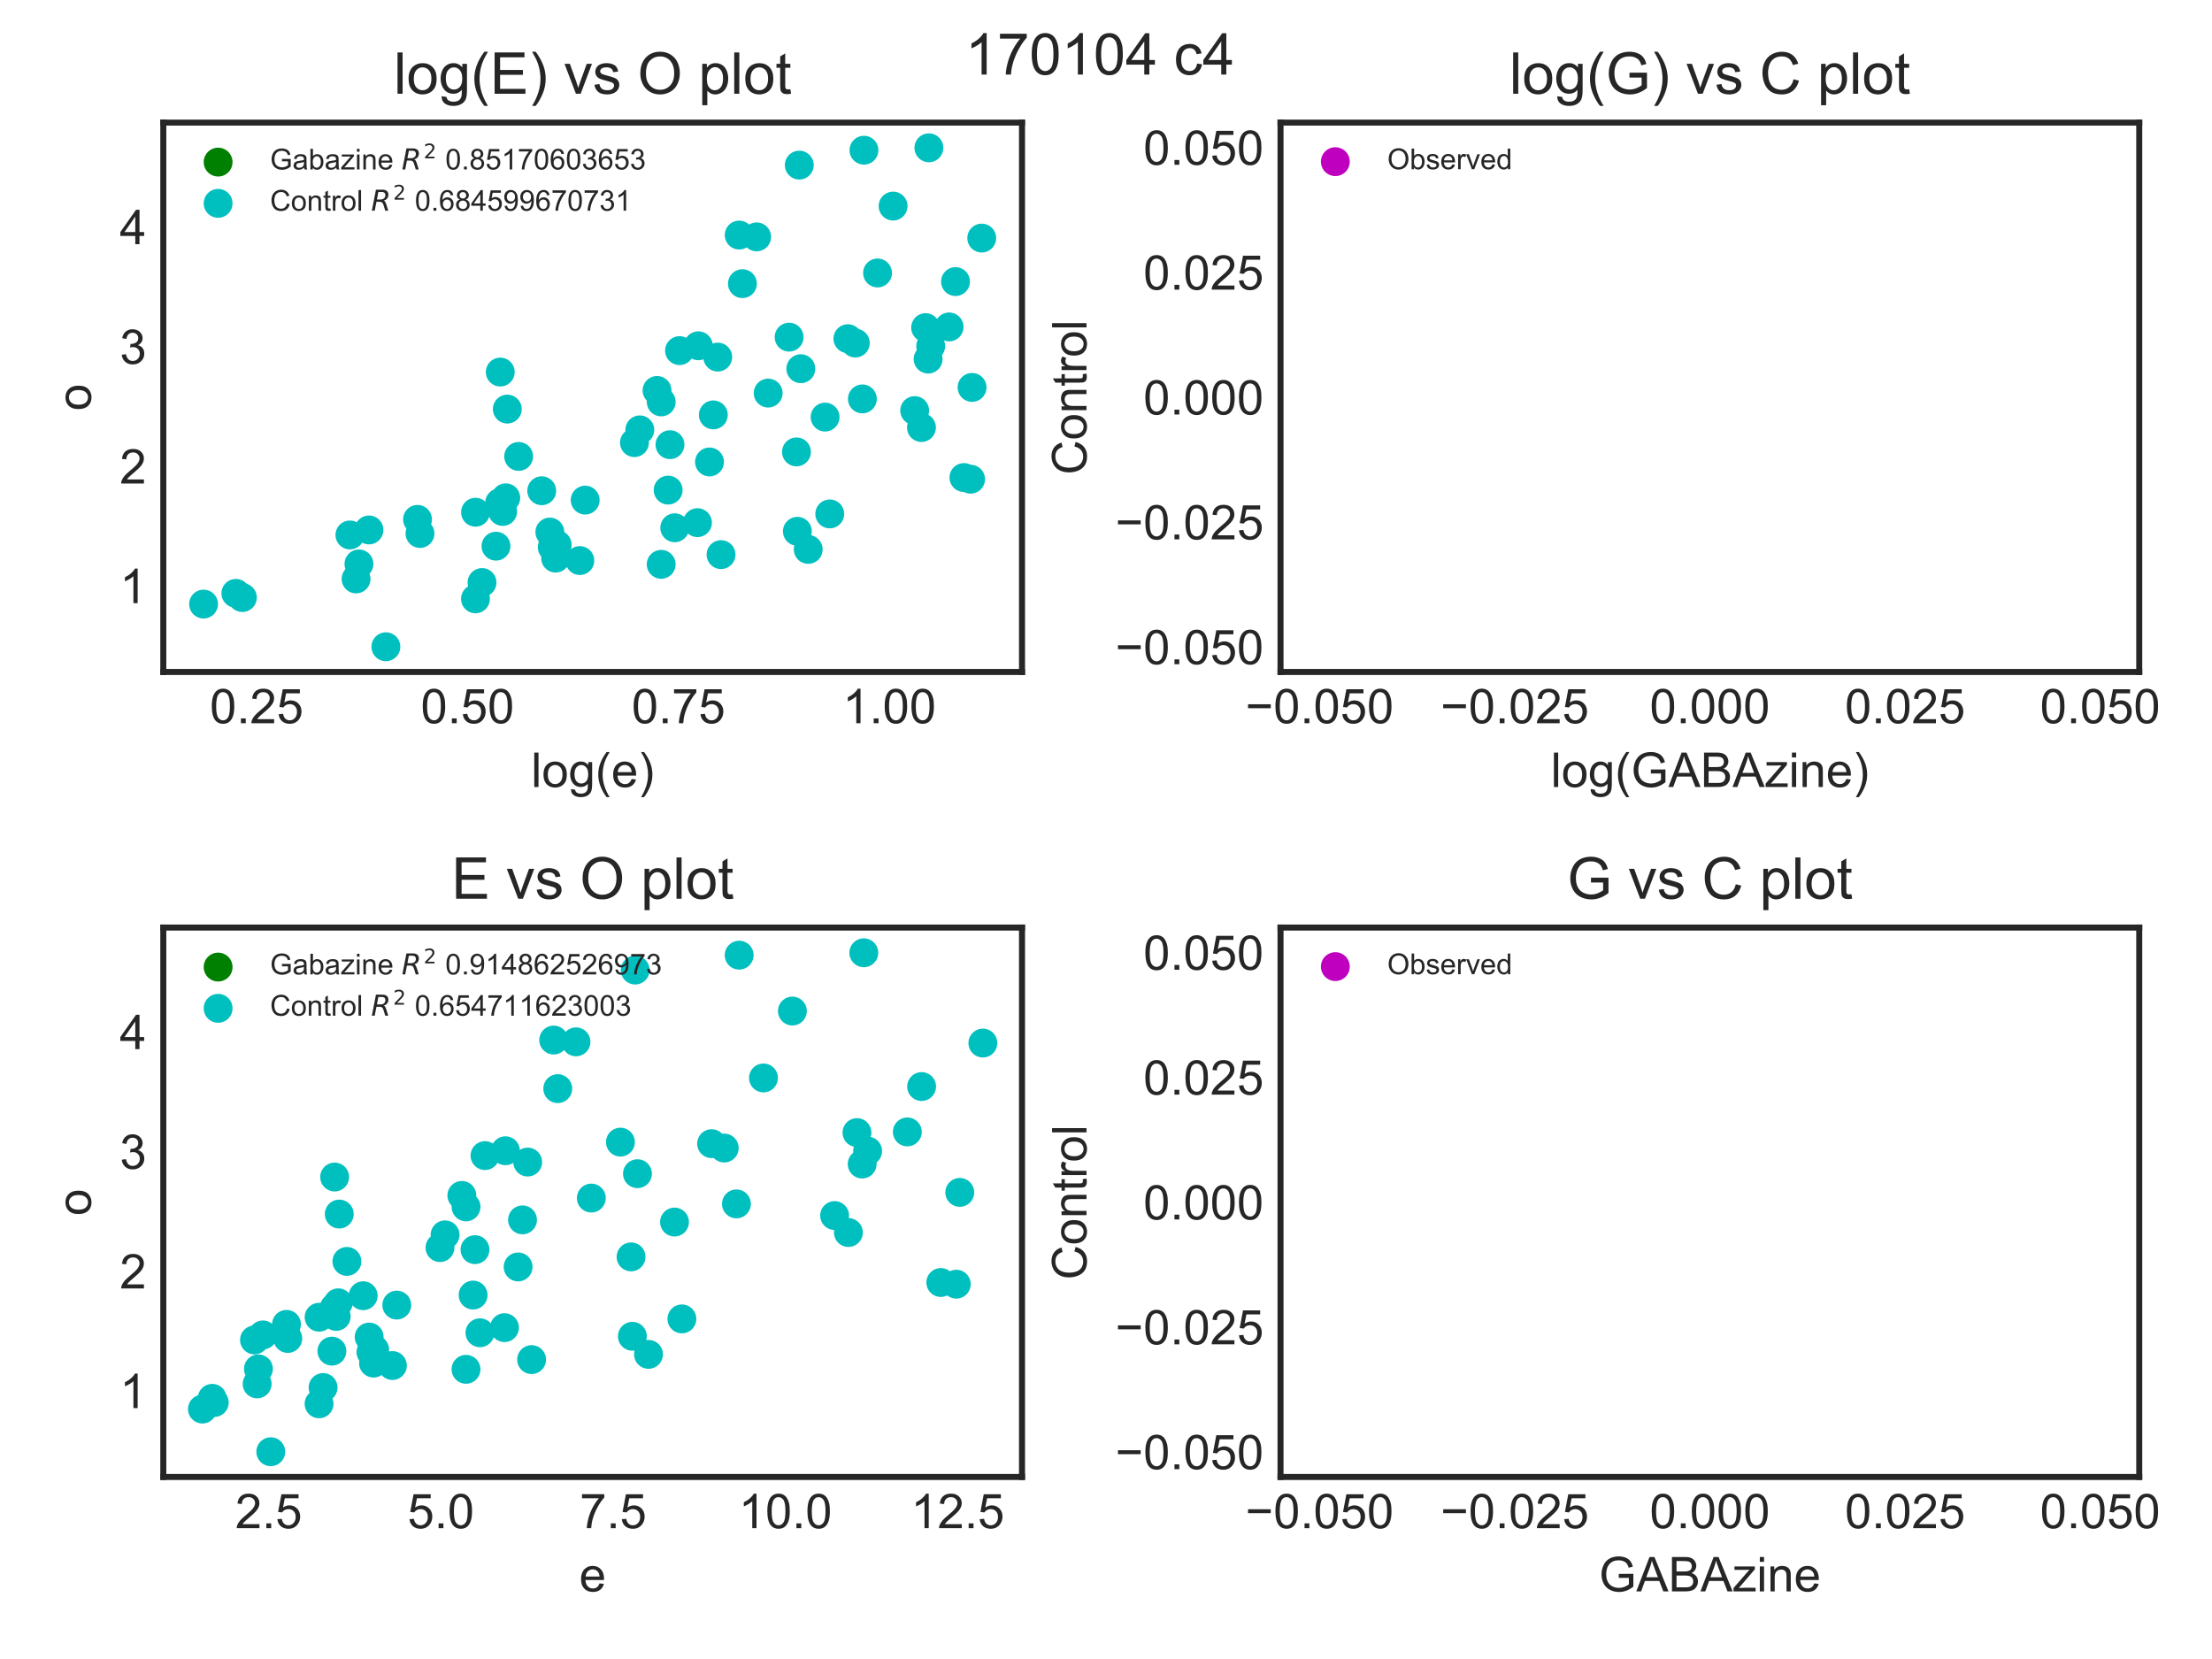<?xml version="1.0" encoding="utf-8" standalone="no"?>
<!DOCTYPE svg PUBLIC "-//W3C//DTD SVG 1.1//EN"
  "http://www.w3.org/Graphics/SVG/1.1/DTD/svg11.dtd">
<!-- Created with matplotlib (http://matplotlib.org/) -->
<svg height="345pt" version="1.1" viewBox="0 0 460 345" width="460pt" xmlns="http://www.w3.org/2000/svg" xmlns:xlink="http://www.w3.org/1999/xlink">
 <defs>
  <style type="text/css">
*{stroke-linecap:butt;stroke-linejoin:round;}
  </style>
 </defs>
 <g id="figure_1">
  <g id="patch_1">
   <path d="M 0 345.6 
L 460.8 345.6 
L 460.8 0 
L 0 0 
z
" style="fill:#ffffff;"/>
  </g>
  <g id="axes_1">
   <g id="patch_2">
    <path d="M 33.96 139.74 
L 212.534 139.74 
L 212.534 25.496 
L 33.96 25.496 
z
" style="fill:#ffffff;"/>
   </g>
   <g id="matplotlib.axis_1">
    <g id="xtick_1">
     <g id="line2d_1"/>
     <g id="text_1">
      <!-- 0.25 -->
      <defs>
       <path d="M 4.156 35.297 
Q 4.156 48 6.766 55.734 
Q 9.375 63.484 14.516 67.672 
Q 19.672 71.875 27.484 71.875 
Q 33.25 71.875 37.594 69.547 
Q 41.938 67.234 44.766 62.859 
Q 47.609 58.5 49.219 52.219 
Q 50.828 45.953 50.828 35.297 
Q 50.828 22.703 48.234 14.969 
Q 45.656 7.234 40.5 3 
Q 35.359 -1.219 27.484 -1.219 
Q 17.141 -1.219 11.234 6.203 
Q 4.156 15.141 4.156 35.297 
M 13.188 35.297 
Q 13.188 17.672 17.312 11.828 
Q 21.438 6 27.484 6 
Q 33.547 6 37.672 11.859 
Q 41.797 17.719 41.797 35.297 
Q 41.797 52.984 37.672 58.781 
Q 33.547 64.594 27.391 64.594 
Q 21.344 64.594 17.719 59.469 
Q 13.188 52.938 13.188 35.297 
" id="ArialMT-30"/>
       <path d="M 9.078 0 
L 9.078 10.016 
L 19.094 10.016 
L 19.094 0 
z
" id="ArialMT-2e"/>
       <path d="M 50.344 8.453 
L 50.344 0 
L 3.031 0 
Q 2.938 3.172 4.047 6.109 
Q 5.859 10.938 9.828 15.625 
Q 13.812 20.312 21.344 26.469 
Q 33.016 36.031 37.109 41.625 
Q 41.219 47.219 41.219 52.203 
Q 41.219 57.422 37.469 61 
Q 33.734 64.594 27.734 64.594 
Q 21.391 64.594 17.578 60.781 
Q 13.766 56.984 13.719 50.25 
L 4.688 51.172 
Q 5.609 61.281 11.656 66.578 
Q 17.719 71.875 27.938 71.875 
Q 38.234 71.875 44.234 66.156 
Q 50.25 60.453 50.25 52 
Q 50.25 47.703 48.484 43.547 
Q 46.734 39.406 42.656 34.812 
Q 38.578 30.219 29.109 22.219 
Q 21.188 15.578 18.938 13.203 
Q 16.703 10.844 15.234 8.453 
z
" id="ArialMT-32"/>
       <path d="M 4.156 18.75 
L 13.375 19.531 
Q 14.406 12.797 18.141 9.391 
Q 21.875 6 27.156 6 
Q 33.5 6 37.891 10.781 
Q 42.281 15.578 42.281 23.484 
Q 42.281 31 38.062 35.344 
Q 33.844 39.703 27 39.703 
Q 22.75 39.703 19.328 37.766 
Q 15.922 35.844 13.969 32.766 
L 5.719 33.844 
L 12.641 70.609 
L 48.25 70.609 
L 48.25 62.203 
L 19.672 62.203 
L 15.828 42.969 
Q 22.266 47.469 29.344 47.469 
Q 38.719 47.469 45.156 40.969 
Q 51.609 34.469 51.609 24.266 
Q 51.609 14.547 45.953 7.469 
Q 39.062 -1.219 27.156 -1.219 
Q 17.391 -1.219 11.203 4.25 
Q 5.031 9.719 4.156 18.75 
" id="ArialMT-35"/>
      </defs>
      <g style="fill:#262626;" transform="translate(43.634 150.398)scale(0.1 -0.1)">
       <use xlink:href="#ArialMT-30"/>
       <use x="55.615" xlink:href="#ArialMT-2e"/>
       <use x="83.398" xlink:href="#ArialMT-32"/>
       <use x="139.014" xlink:href="#ArialMT-35"/>
      </g>
     </g>
    </g>
    <g id="xtick_2">
     <g id="line2d_2"/>
     <g id="text_2">
      <!-- 0.50 -->
      <g style="fill:#262626;" transform="translate(87.498 150.398)scale(0.1 -0.1)">
       <use xlink:href="#ArialMT-30"/>
       <use x="55.615" xlink:href="#ArialMT-2e"/>
       <use x="83.398" xlink:href="#ArialMT-35"/>
       <use x="139.014" xlink:href="#ArialMT-30"/>
      </g>
     </g>
    </g>
    <g id="xtick_3">
     <g id="line2d_3"/>
     <g id="text_3">
      <!-- 0.75 -->
      <defs>
       <path d="M 4.734 62.203 
L 4.734 70.656 
L 51.078 70.656 
L 51.078 63.812 
Q 44.234 56.547 37.516 44.484 
Q 30.812 32.422 27.156 19.672 
Q 24.516 10.688 23.781 0 
L 14.75 0 
Q 14.891 8.453 18.062 20.406 
Q 21.234 32.375 27.172 43.484 
Q 33.109 54.594 39.797 62.203 
z
" id="ArialMT-37"/>
      </defs>
      <g style="fill:#262626;" transform="translate(131.361 150.398)scale(0.1 -0.1)">
       <use xlink:href="#ArialMT-30"/>
       <use x="55.615" xlink:href="#ArialMT-2e"/>
       <use x="83.398" xlink:href="#ArialMT-37"/>
       <use x="139.014" xlink:href="#ArialMT-35"/>
      </g>
     </g>
    </g>
    <g id="xtick_4">
     <g id="line2d_4"/>
     <g id="text_4">
      <!-- 1.00 -->
      <defs>
       <path d="M 37.25 0 
L 28.469 0 
L 28.469 56 
Q 25.297 52.984 20.141 49.953 
Q 14.984 46.922 10.891 45.406 
L 10.891 53.906 
Q 18.266 57.375 23.781 62.297 
Q 29.297 67.234 31.594 71.875 
L 37.25 71.875 
z
" id="ArialMT-31"/>
      </defs>
      <g style="fill:#262626;" transform="translate(175.224 150.398)scale(0.1 -0.1)">
       <use xlink:href="#ArialMT-31"/>
       <use x="55.615" xlink:href="#ArialMT-2e"/>
       <use x="83.398" xlink:href="#ArialMT-30"/>
       <use x="139.014" xlink:href="#ArialMT-30"/>
      </g>
     </g>
    </g>
    <g id="text_5">
     <!-- log(e) -->
     <defs>
      <path d="M 6.391 0 
L 6.391 71.578 
L 15.188 71.578 
L 15.188 0 
z
" id="ArialMT-6c"/>
      <path d="M 3.328 25.922 
Q 3.328 40.328 11.328 47.266 
Q 18.016 53.031 27.641 53.031 
Q 38.328 53.031 45.109 46.016 
Q 51.906 39.016 51.906 26.656 
Q 51.906 16.656 48.906 10.906 
Q 45.906 5.172 40.156 2 
Q 34.422 -1.172 27.641 -1.172 
Q 16.75 -1.172 10.031 5.812 
Q 3.328 12.797 3.328 25.922 
M 12.359 25.922 
Q 12.359 15.969 16.703 11.016 
Q 21.047 6.062 27.641 6.062 
Q 34.188 6.062 38.531 11.031 
Q 42.875 16.016 42.875 26.219 
Q 42.875 35.844 38.5 40.797 
Q 34.125 45.75 27.641 45.75 
Q 21.047 45.75 16.703 40.812 
Q 12.359 35.891 12.359 25.922 
" id="ArialMT-6f"/>
      <path d="M 4.984 -4.297 
L 13.531 -5.562 
Q 14.062 -9.516 16.5 -11.328 
Q 19.781 -13.766 25.438 -13.766 
Q 31.547 -13.766 34.859 -11.328 
Q 38.188 -8.891 39.359 -4.5 
Q 40.047 -1.812 39.984 6.781 
Q 34.234 0 25.641 0 
Q 14.938 0 9.078 7.719 
Q 3.219 15.438 3.219 26.219 
Q 3.219 33.641 5.906 39.906 
Q 8.594 46.188 13.688 49.609 
Q 18.797 53.031 25.688 53.031 
Q 34.859 53.031 40.828 45.609 
L 40.828 51.859 
L 48.922 51.859 
L 48.922 7.031 
Q 48.922 -5.078 46.453 -10.125 
Q 44 -15.188 38.641 -18.109 
Q 33.297 -21.047 25.484 -21.047 
Q 16.219 -21.047 10.5 -16.875 
Q 4.781 -12.703 4.984 -4.297 
M 12.25 26.859 
Q 12.25 16.656 16.297 11.969 
Q 20.359 7.281 26.469 7.281 
Q 32.516 7.281 36.609 11.938 
Q 40.719 16.609 40.719 26.562 
Q 40.719 36.078 36.5 40.906 
Q 32.281 45.75 26.312 45.75 
Q 20.453 45.75 16.344 40.984 
Q 12.25 36.234 12.25 26.859 
" id="ArialMT-67"/>
      <path d="M 23.391 -21.047 
Q 16.109 -11.859 11.078 0.438 
Q 6.062 12.75 6.062 25.922 
Q 6.062 37.547 9.812 48.188 
Q 14.203 60.547 23.391 72.797 
L 29.688 72.797 
Q 23.781 62.641 21.875 58.297 
Q 18.891 51.562 17.188 44.234 
Q 15.094 35.109 15.094 25.875 
Q 15.094 2.391 29.688 -21.047 
z
" id="ArialMT-28"/>
      <path d="M 42.094 16.703 
L 51.172 15.578 
Q 49.031 7.625 43.219 3.219 
Q 37.406 -1.172 28.375 -1.172 
Q 17 -1.172 10.328 5.828 
Q 3.656 12.844 3.656 25.484 
Q 3.656 38.578 10.391 45.797 
Q 17.141 53.031 27.875 53.031 
Q 38.281 53.031 44.875 45.953 
Q 51.469 38.875 51.469 26.031 
Q 51.469 25.25 51.422 23.688 
L 12.75 23.688 
Q 13.234 15.141 17.578 10.594 
Q 21.922 6.062 28.422 6.062 
Q 33.25 6.062 36.672 8.594 
Q 40.094 11.141 42.094 16.703 
M 13.234 30.906 
L 42.188 30.906 
Q 41.609 37.453 38.875 40.719 
Q 34.672 45.797 27.984 45.797 
Q 21.922 45.797 17.797 41.75 
Q 13.672 37.703 13.234 30.906 
" id="ArialMT-65"/>
      <path d="M 12.359 -21.047 
L 6.062 -21.047 
Q 20.656 2.391 20.656 25.875 
Q 20.656 35.062 18.562 44.094 
Q 16.891 51.422 13.922 58.156 
Q 12.016 62.547 6.062 72.797 
L 12.359 72.797 
Q 21.531 60.547 25.922 48.188 
Q 29.688 37.547 29.688 25.922 
Q 29.688 12.75 24.625 0.438 
Q 19.578 -11.859 12.359 -21.047 
" id="ArialMT-29"/>
     </defs>
     <g style="fill:#262626;" transform="translate(110.465 163.665)scale(0.1 -0.1)">
      <use xlink:href="#ArialMT-6c"/>
      <use x="22.217" xlink:href="#ArialMT-6f"/>
      <use x="77.832" xlink:href="#ArialMT-67"/>
      <use x="133.447" xlink:href="#ArialMT-28"/>
      <use x="166.748" xlink:href="#ArialMT-65"/>
      <use x="222.363" xlink:href="#ArialMT-29"/>
     </g>
    </g>
   </g>
   <g id="matplotlib.axis_2">
    <g id="ytick_1">
     <g id="line2d_5"/>
     <g id="text_6">
      <!-- 1 -->
      <g style="fill:#262626;" transform="translate(24.899 125.428)scale(0.1 -0.1)">
       <use xlink:href="#ArialMT-31"/>
      </g>
     </g>
    </g>
    <g id="ytick_2">
     <g id="line2d_6"/>
     <g id="text_7">
      <!-- 2 -->
      <g style="fill:#262626;" transform="translate(24.899 100.545)scale(0.1 -0.1)">
       <use xlink:href="#ArialMT-32"/>
      </g>
     </g>
    </g>
    <g id="ytick_3">
     <g id="line2d_7"/>
     <g id="text_8">
      <!-- 3 -->
      <defs>
       <path d="M 4.203 18.891 
L 12.984 20.062 
Q 14.5 12.594 18.141 9.297 
Q 21.781 6 27 6 
Q 33.203 6 37.469 10.297 
Q 41.75 14.594 41.75 20.953 
Q 41.75 27 37.797 30.922 
Q 33.844 34.859 27.734 34.859 
Q 25.25 34.859 21.531 33.891 
L 22.516 41.609 
Q 23.391 41.5 23.922 41.5 
Q 29.547 41.5 34.031 44.422 
Q 38.531 47.359 38.531 53.469 
Q 38.531 58.297 35.25 61.469 
Q 31.984 64.656 26.812 64.656 
Q 21.688 64.656 18.266 61.422 
Q 14.844 58.203 13.875 51.766 
L 5.078 53.328 
Q 6.688 62.156 12.391 67.016 
Q 18.109 71.875 26.609 71.875 
Q 32.469 71.875 37.391 69.359 
Q 42.328 66.844 44.938 62.5 
Q 47.562 58.156 47.562 53.266 
Q 47.562 48.641 45.062 44.828 
Q 42.578 41.016 37.703 38.766 
Q 44.047 37.312 47.562 32.688 
Q 51.078 28.078 51.078 21.141 
Q 51.078 11.766 44.234 5.25 
Q 37.406 -1.266 26.953 -1.266 
Q 17.531 -1.266 11.297 4.344 
Q 5.078 9.969 4.203 18.891 
" id="ArialMT-33"/>
      </defs>
      <g style="fill:#262626;" transform="translate(24.899 75.662)scale(0.1 -0.1)">
       <use xlink:href="#ArialMT-33"/>
      </g>
     </g>
    </g>
    <g id="ytick_4">
     <g id="line2d_8"/>
     <g id="text_9">
      <!-- 4 -->
      <defs>
       <path d="M 32.328 0 
L 32.328 17.141 
L 1.266 17.141 
L 1.266 25.203 
L 33.938 71.578 
L 41.109 71.578 
L 41.109 25.203 
L 50.781 25.203 
L 50.781 17.141 
L 41.109 17.141 
L 41.109 0 
z
M 32.328 25.203 
L 32.328 57.469 
L 9.906 25.203 
z
" id="ArialMT-34"/>
      </defs>
      <g style="fill:#262626;" transform="translate(24.899 50.779)scale(0.1 -0.1)">
       <use xlink:href="#ArialMT-34"/>
      </g>
     </g>
    </g>
    <g id="text_10">
     <!-- o -->
     <g style="fill:#262626;" transform="translate(18.912 85.399)rotate(-90)scale(0.1 -0.1)">
      <use xlink:href="#ArialMT-6f"/>
     </g>
    </g>
   </g>
   <g id="PathCollection_1">
    <path clip-path="url(#pc7d18eaa3b)" d="M 0 348.6 
C 0.796 348.6 1.559 348.284 2.121 347.721 
C 2.684 347.159 3 346.396 3 345.6 
C 3 344.804 2.684 344.041 2.121 343.479 
C 1.559 342.916 0.796 342.6 0 342.6 
C -0.796 342.6 -1.559 342.916 -2.121 343.479 
C -2.684 344.041 -3 344.804 -3 345.6 
C -3 346.396 -2.684 347.159 -2.121 347.721 
C -1.559 348.284 -0.796 348.6 0 348.6 
z
" style="fill:#008000;"/>
   </g>
   <g id="PathCollection_2">
    <defs>
     <path d="M 0 3 
C 0.796 3 1.559 2.684 2.121 2.121 
C 2.684 1.559 3 0.796 3 0 
C 3 -0.796 2.684 -1.559 2.121 -2.121 
C 1.559 -2.684 0.796 -3 0 -3 
C -0.796 -3 -1.559 -2.684 -2.121 -2.121 
C -2.684 -1.559 -3 -0.796 -3 0 
C -3 0.796 -2.684 1.559 -2.121 2.121 
C -1.559 2.684 -0.796 3 0 3 
z
" id="C0_0_6e8abfbe00"/>
    </defs>
    <g clip-path="url(#pc7d18eaa3b)">
     <use style="fill:#00bfbf;" x="103.145" xlink:href="#C0_0_6e8abfbe00" y="113.578"/>
    </g>
    <g clip-path="url(#pc7d18eaa3b)">
     <use style="fill:#00bfbf;" x="121.694" xlink:href="#C0_0_6e8abfbe00" y="104.001"/>
    </g>
    <g clip-path="url(#pc7d18eaa3b)">
     <use style="fill:#00bfbf;" x="140.319" xlink:href="#C0_0_6e8abfbe00" y="109.757"/>
    </g>
    <g clip-path="url(#pc7d18eaa3b)">
     <use style="fill:#00bfbf;" x="202.148" xlink:href="#C0_0_6e8abfbe00" y="80.568"/>
    </g>
    <g clip-path="url(#pc7d18eaa3b)">
     <use style="fill:#00bfbf;" x="147.548" xlink:href="#C0_0_6e8abfbe00" y="96.068"/>
    </g>
    <g clip-path="url(#pc7d18eaa3b)">
     <use style="fill:#00bfbf;" x="191.624" xlink:href="#C0_0_6e8abfbe00" y="88.909"/>
    </g>
    <g clip-path="url(#pc7d18eaa3b)">
     <use style="fill:#00bfbf;" x="179.663" xlink:href="#C0_0_6e8abfbe00" y="31.234"/>
    </g>
    <g clip-path="url(#pc7d18eaa3b)">
     <use style="fill:#00bfbf;" x="149.947" xlink:href="#C0_0_6e8abfbe00" y="115.339"/>
    </g>
    <g clip-path="url(#pc7d18eaa3b)">
     <use style="fill:#00bfbf;" x="177.872" xlink:href="#C0_0_6e8abfbe00" y="71.343"/>
    </g>
    <g clip-path="url(#pc7d18eaa3b)">
     <use style="fill:#00bfbf;" x="201.84" xlink:href="#C0_0_6e8abfbe00" y="99.655"/>
    </g>
    <g clip-path="url(#pc7d18eaa3b)">
     <use style="fill:#00bfbf;" x="190.213" xlink:href="#C0_0_6e8abfbe00" y="85.384"/>
    </g>
    <g clip-path="url(#pc7d18eaa3b)">
     <use style="fill:#00bfbf;" x="115.549" xlink:href="#C0_0_6e8abfbe00" y="116.064"/>
    </g>
    <g clip-path="url(#pc7d18eaa3b)">
     <use style="fill:#00bfbf;" x="200.454" xlink:href="#C0_0_6e8abfbe00" y="99.307"/>
    </g>
    <g clip-path="url(#pc7d18eaa3b)">
     <use style="fill:#00bfbf;" x="137.505" xlink:href="#C0_0_6e8abfbe00" y="83.579"/>
    </g>
    <g clip-path="url(#pc7d18eaa3b)">
     <use style="fill:#00bfbf;" x="104.532" xlink:href="#C0_0_6e8abfbe00" y="106.362"/>
    </g>
    <g clip-path="url(#pc7d18eaa3b)">
     <use style="fill:#00bfbf;" x="159.747" xlink:href="#C0_0_6e8abfbe00" y="81.746"/>
    </g>
    <g clip-path="url(#pc7d18eaa3b)">
     <use style="fill:#00bfbf;" x="193.17" xlink:href="#C0_0_6e8abfbe00" y="30.738"/>
    </g>
    <g clip-path="url(#pc7d18eaa3b)">
     <use style="fill:#00bfbf;" x="138.945" xlink:href="#C0_0_6e8abfbe00" y="101.918"/>
    </g>
    <g clip-path="url(#pc7d18eaa3b)">
     <use style="fill:#00bfbf;" x="193.548" xlink:href="#C0_0_6e8abfbe00" y="71.971"/>
    </g>
    <g clip-path="url(#pc7d18eaa3b)">
     <use style="fill:#00bfbf;" x="98.888" xlink:href="#C0_0_6e8abfbe00" y="106.524"/>
    </g>
    <g clip-path="url(#pc7d18eaa3b)">
     <use style="fill:#00bfbf;" x="157.349" xlink:href="#C0_0_6e8abfbe00" y="49.261"/>
    </g>
    <g clip-path="url(#pc7d18eaa3b)">
     <use style="fill:#00bfbf;" x="76.73" xlink:href="#C0_0_6e8abfbe00" y="110.206"/>
    </g>
    <g clip-path="url(#pc7d18eaa3b)">
     <use style="fill:#00bfbf;" x="145.041" xlink:href="#C0_0_6e8abfbe00" y="108.692"/>
    </g>
    <g clip-path="url(#pc7d18eaa3b)">
     <use style="fill:#00bfbf;" x="80.247" xlink:href="#C0_0_6e8abfbe00" y="134.498"/>
    </g>
    <g clip-path="url(#pc7d18eaa3b)">
     <use style="fill:#00bfbf;" x="136.635" xlink:href="#C0_0_6e8abfbe00" y="81.197"/>
    </g>
    <g clip-path="url(#pc7d18eaa3b)">
     <use style="fill:#00bfbf;" x="171.585" xlink:href="#C0_0_6e8abfbe00" y="86.734"/>
    </g>
    <g clip-path="url(#pc7d18eaa3b)">
     <use style="fill:#00bfbf;" x="131.935" xlink:href="#C0_0_6e8abfbe00" y="92.049"/>
    </g>
    <g clip-path="url(#pc7d18eaa3b)">
     <use style="fill:#00bfbf;" x="185.727" xlink:href="#C0_0_6e8abfbe00" y="42.856"/>
    </g>
    <g clip-path="url(#pc7d18eaa3b)">
     <use style="fill:#00bfbf;" x="153.719" xlink:href="#C0_0_6e8abfbe00" y="48.884"/>
    </g>
    <g clip-path="url(#pc7d18eaa3b)">
     <use style="fill:#00bfbf;" x="112.654" xlink:href="#C0_0_6e8abfbe00" y="102.055"/>
    </g>
    <g clip-path="url(#pc7d18eaa3b)">
     <use style="fill:#00bfbf;" x="149.257" xlink:href="#C0_0_6e8abfbe00" y="74.258"/>
    </g>
    <g clip-path="url(#pc7d18eaa3b)">
     <use style="fill:#00bfbf;" x="141.316" xlink:href="#C0_0_6e8abfbe00" y="72.915"/>
    </g>
    <g clip-path="url(#pc7d18eaa3b)">
     <use style="fill:#00bfbf;" x="74.047" xlink:href="#C0_0_6e8abfbe00" y="120.395"/>
    </g>
    <g clip-path="url(#pc7d18eaa3b)">
     <use style="fill:#00bfbf;" x="87.34" xlink:href="#C0_0_6e8abfbe00" y="110.944"/>
    </g>
    <g clip-path="url(#pc7d18eaa3b)">
     <use style="fill:#00bfbf;" x="86.827" xlink:href="#C0_0_6e8abfbe00" y="108.01"/>
    </g>
    <g clip-path="url(#pc7d18eaa3b)">
     <use style="fill:#00bfbf;" x="115.871" xlink:href="#C0_0_6e8abfbe00" y="113.278"/>
    </g>
    <g clip-path="url(#pc7d18eaa3b)">
     <use style="fill:#00bfbf;" x="114.342" xlink:href="#C0_0_6e8abfbe00" y="110.646"/>
    </g>
    <g clip-path="url(#pc7d18eaa3b)">
     <use style="fill:#00bfbf;" x="166.538" xlink:href="#C0_0_6e8abfbe00" y="76.677"/>
    </g>
    <g clip-path="url(#pc7d18eaa3b)">
     <use style="fill:#00bfbf;" x="193.008" xlink:href="#C0_0_6e8abfbe00" y="74.67"/>
    </g>
    <g clip-path="url(#pc7d18eaa3b)">
     <use style="fill:#00bfbf;" x="165.633" xlink:href="#C0_0_6e8abfbe00" y="93.977"/>
    </g>
    <g clip-path="url(#pc7d18eaa3b)">
     <use style="fill:#00bfbf;" x="176.325" xlink:href="#C0_0_6e8abfbe00" y="70.432"/>
    </g>
    <g clip-path="url(#pc7d18eaa3b)">
     <use style="fill:#00bfbf;" x="120.578" xlink:href="#C0_0_6e8abfbe00" y="116.573"/>
    </g>
    <g clip-path="url(#pc7d18eaa3b)">
     <use style="fill:#00bfbf;" x="74.644" xlink:href="#C0_0_6e8abfbe00" y="117.27"/>
    </g>
    <g clip-path="url(#pc7d18eaa3b)">
     <use style="fill:#00bfbf;" x="98.879" xlink:href="#C0_0_6e8abfbe00" y="124.532"/>
    </g>
    <g clip-path="url(#pc7d18eaa3b)">
     <use style="fill:#00bfbf;" x="154.394" xlink:href="#C0_0_6e8abfbe00" y="58.989"/>
    </g>
    <g clip-path="url(#pc7d18eaa3b)">
     <use style="fill:#00bfbf;" x="192.487" xlink:href="#C0_0_6e8abfbe00" y="68.132"/>
    </g>
    <g clip-path="url(#pc7d18eaa3b)">
     <use style="fill:#00bfbf;" x="165.818" xlink:href="#C0_0_6e8abfbe00" y="110.489"/>
    </g>
    <g clip-path="url(#pc7d18eaa3b)">
     <use style="fill:#00bfbf;" x="50.403" xlink:href="#C0_0_6e8abfbe00" y="124.265"/>
    </g>
    <g clip-path="url(#pc7d18eaa3b)">
     <use style="fill:#00bfbf;" x="137.497" xlink:href="#C0_0_6e8abfbe00" y="117.359"/>
    </g>
    <g clip-path="url(#pc7d18eaa3b)">
     <use style="fill:#00bfbf;" x="148.339" xlink:href="#C0_0_6e8abfbe00" y="86.282"/>
    </g>
    <g clip-path="url(#pc7d18eaa3b)">
     <use style="fill:#00bfbf;" x="182.492" xlink:href="#C0_0_6e8abfbe00" y="56.766"/>
    </g>
    <g clip-path="url(#pc7d18eaa3b)">
     <use style="fill:#00bfbf;" x="103.905" xlink:href="#C0_0_6e8abfbe00" y="104.552"/>
    </g>
    <g clip-path="url(#pc7d18eaa3b)">
     <use style="fill:#00bfbf;" x="105.495" xlink:href="#C0_0_6e8abfbe00" y="85.073"/>
    </g>
    <g clip-path="url(#pc7d18eaa3b)">
     <use style="fill:#00bfbf;" x="42.334" xlink:href="#C0_0_6e8abfbe00" y="125.622"/>
    </g>
    <g clip-path="url(#pc7d18eaa3b)">
     <use style="fill:#00bfbf;" x="168.077" xlink:href="#C0_0_6e8abfbe00" y="114.252"/>
    </g>
    <g clip-path="url(#pc7d18eaa3b)">
     <use style="fill:#00bfbf;" x="72.77" xlink:href="#C0_0_6e8abfbe00" y="111.249"/>
    </g>
    <g clip-path="url(#pc7d18eaa3b)">
     <use style="fill:#00bfbf;" x="107.858" xlink:href="#C0_0_6e8abfbe00" y="94.917"/>
    </g>
    <g clip-path="url(#pc7d18eaa3b)">
     <use style="fill:#00bfbf;" x="104.031" xlink:href="#C0_0_6e8abfbe00" y="77.371"/>
    </g>
    <g clip-path="url(#pc7d18eaa3b)">
     <use style="fill:#00bfbf;" x="166.217" xlink:href="#C0_0_6e8abfbe00" y="34.334"/>
    </g>
    <g clip-path="url(#pc7d18eaa3b)">
     <use style="fill:#00bfbf;" x="105.178" xlink:href="#C0_0_6e8abfbe00" y="103.526"/>
    </g>
    <g clip-path="url(#pc7d18eaa3b)">
     <use style="fill:#00bfbf;" x="172.553" xlink:href="#C0_0_6e8abfbe00" y="106.874"/>
    </g>
    <g clip-path="url(#pc7d18eaa3b)">
     <use style="fill:#00bfbf;" x="179.339" xlink:href="#C0_0_6e8abfbe00" y="82.956"/>
    </g>
    <g clip-path="url(#pc7d18eaa3b)">
     <use style="fill:#00bfbf;" x="164.101" xlink:href="#C0_0_6e8abfbe00" y="70.112"/>
    </g>
    <g clip-path="url(#pc7d18eaa3b)">
     <use style="fill:#00bfbf;" x="139.327" xlink:href="#C0_0_6e8abfbe00" y="92.472"/>
    </g>
    <g clip-path="url(#pc7d18eaa3b)">
     <use style="fill:#00bfbf;" x="145.225" xlink:href="#C0_0_6e8abfbe00" y="71.908"/>
    </g>
    <g clip-path="url(#pc7d18eaa3b)">
     <use style="fill:#00bfbf;" x="100.24" xlink:href="#C0_0_6e8abfbe00" y="121.142"/>
    </g>
    <g clip-path="url(#pc7d18eaa3b)">
     <use style="fill:#00bfbf;" x="114.84" xlink:href="#C0_0_6e8abfbe00" y="113.782"/>
    </g>
    <g clip-path="url(#pc7d18eaa3b)">
     <use style="fill:#00bfbf;" x="204.16" xlink:href="#C0_0_6e8abfbe00" y="49.51"/>
    </g>
    <g clip-path="url(#pc7d18eaa3b)">
     <use style="fill:#00bfbf;" x="49.052" xlink:href="#C0_0_6e8abfbe00" y="123.392"/>
    </g>
    <g clip-path="url(#pc7d18eaa3b)">
     <use style="fill:#00bfbf;" x="197.372" xlink:href="#C0_0_6e8abfbe00" y="67.99"/>
    </g>
    <g clip-path="url(#pc7d18eaa3b)">
     <use style="fill:#00bfbf;" x="198.704" xlink:href="#C0_0_6e8abfbe00" y="58.555"/>
    </g>
    <g clip-path="url(#pc7d18eaa3b)">
     <use style="fill:#00bfbf;" x="133.054" xlink:href="#C0_0_6e8abfbe00" y="89.393"/>
    </g>
   </g>
   <g id="patch_3">
    <path d="M 33.96 139.74 
L 33.96 25.496 
" style="fill:none;stroke:#262626;stroke-linecap:square;stroke-linejoin:miter;stroke-width:1.25;"/>
   </g>
   <g id="patch_4">
    <path d="M 212.534 139.74 
L 212.534 25.496 
" style="fill:none;stroke:#262626;stroke-linecap:square;stroke-linejoin:miter;stroke-width:1.25;"/>
   </g>
   <g id="patch_5">
    <path d="M 33.96 139.74 
L 212.534 139.74 
" style="fill:none;stroke:#262626;stroke-linecap:square;stroke-linejoin:miter;stroke-width:1.25;"/>
   </g>
   <g id="patch_6">
    <path d="M 33.96 25.496 
L 212.534 25.496 
" style="fill:none;stroke:#262626;stroke-linecap:square;stroke-linejoin:miter;stroke-width:1.25;"/>
   </g>
   <g id="text_11">
    <!-- log(E) vs O plot -->
    <defs>
     <path d="M 7.906 0 
L 7.906 71.578 
L 59.672 71.578 
L 59.672 63.141 
L 17.391 63.141 
L 17.391 41.219 
L 56.984 41.219 
L 56.984 32.812 
L 17.391 32.812 
L 17.391 8.453 
L 61.328 8.453 
L 61.328 0 
z
" id="ArialMT-45"/>
     <path id="ArialMT-20"/>
     <path d="M 21 0 
L 1.266 51.859 
L 10.547 51.859 
L 21.688 20.797 
Q 23.484 15.766 25 10.359 
Q 26.172 14.453 28.266 20.219 
L 39.797 51.859 
L 48.828 51.859 
L 29.203 0 
z
" id="ArialMT-76"/>
     <path d="M 3.078 15.484 
L 11.766 16.844 
Q 12.5 11.625 15.844 8.844 
Q 19.188 6.062 25.203 6.062 
Q 31.25 6.062 34.172 8.516 
Q 37.109 10.984 37.109 14.312 
Q 37.109 17.281 34.516 19 
Q 32.719 20.172 25.531 21.969 
Q 15.875 24.422 12.141 26.203 
Q 8.406 27.984 6.469 31.125 
Q 4.547 34.281 4.547 38.094 
Q 4.547 41.547 6.125 44.5 
Q 7.719 47.469 10.453 49.422 
Q 12.5 50.922 16.031 51.969 
Q 19.578 53.031 23.641 53.031 
Q 29.734 53.031 34.344 51.266 
Q 38.969 49.516 41.156 46.5 
Q 43.359 43.5 44.188 38.484 
L 35.594 37.312 
Q 35.016 41.312 32.203 43.547 
Q 29.391 45.797 24.266 45.797 
Q 18.219 45.797 15.625 43.797 
Q 13.031 41.797 13.031 39.109 
Q 13.031 37.406 14.109 36.031 
Q 15.188 34.625 17.484 33.688 
Q 18.797 33.203 25.25 31.453 
Q 34.578 28.953 38.25 27.359 
Q 41.938 25.781 44.031 22.75 
Q 46.141 19.734 46.141 15.234 
Q 46.141 10.844 43.578 6.953 
Q 41.016 3.078 36.172 0.953 
Q 31.344 -1.172 25.25 -1.172 
Q 15.141 -1.172 9.844 3.031 
Q 4.547 7.234 3.078 15.484 
" id="ArialMT-73"/>
     <path d="M 4.828 34.859 
Q 4.828 52.688 14.391 62.766 
Q 23.969 72.859 39.109 72.859 
Q 49.031 72.859 56.984 68.109 
Q 64.938 63.375 69.109 54.906 
Q 73.297 46.438 73.297 35.688 
Q 73.297 24.812 68.891 16.219 
Q 64.5 7.625 56.438 3.203 
Q 48.391 -1.219 39.062 -1.219 
Q 28.953 -1.219 20.984 3.656 
Q 13.031 8.547 8.922 16.984 
Q 4.828 25.438 4.828 34.859 
M 14.594 34.719 
Q 14.594 21.781 21.547 14.328 
Q 28.516 6.891 39.016 6.891 
Q 49.703 6.891 56.609 14.406 
Q 63.531 21.922 63.531 35.75 
Q 63.531 44.484 60.578 51 
Q 57.625 57.516 51.922 61.109 
Q 46.234 64.703 39.156 64.703 
Q 29.109 64.703 21.844 57.781 
Q 14.594 50.875 14.594 34.719 
" id="ArialMT-4f"/>
     <path d="M 6.594 -19.875 
L 6.594 51.859 
L 14.594 51.859 
L 14.594 45.125 
Q 17.438 49.078 21 51.047 
Q 24.562 53.031 29.641 53.031 
Q 36.281 53.031 41.359 49.609 
Q 46.438 46.188 49.016 39.953 
Q 51.609 33.734 51.609 26.312 
Q 51.609 18.359 48.75 11.984 
Q 45.906 5.609 40.453 2.219 
Q 35.016 -1.172 29 -1.172 
Q 24.609 -1.172 21.109 0.688 
Q 17.625 2.547 15.375 5.375 
L 15.375 -19.875 
z
M 14.547 25.641 
Q 14.547 15.625 18.594 10.844 
Q 22.656 6.062 28.422 6.062 
Q 34.281 6.062 38.453 11.016 
Q 42.625 15.969 42.625 26.375 
Q 42.625 36.281 38.547 41.203 
Q 34.469 46.141 28.812 46.141 
Q 23.188 46.141 18.859 40.891 
Q 14.547 35.641 14.547 25.641 
" id="ArialMT-70"/>
     <path d="M 25.781 7.859 
L 27.047 0.094 
Q 23.344 -0.688 20.406 -0.688 
Q 15.625 -0.688 12.984 0.828 
Q 10.359 2.344 9.281 4.812 
Q 8.203 7.281 8.203 15.188 
L 8.203 45.016 
L 1.766 45.016 
L 1.766 51.859 
L 8.203 51.859 
L 8.203 64.703 
L 16.938 69.969 
L 16.938 51.859 
L 25.781 51.859 
L 25.781 45.016 
L 16.938 45.016 
L 16.938 14.703 
Q 16.938 10.938 17.406 9.859 
Q 17.875 8.797 18.922 8.156 
Q 19.969 7.516 21.922 7.516 
Q 23.391 7.516 25.781 7.859 
" id="ArialMT-74"/>
    </defs>
    <g style="fill:#262626;" transform="translate(81.902 19.496)scale(0.12 -0.12)">
     <use xlink:href="#ArialMT-6c"/>
     <use x="22.217" xlink:href="#ArialMT-6f"/>
     <use x="77.832" xlink:href="#ArialMT-67"/>
     <use x="133.447" xlink:href="#ArialMT-28"/>
     <use x="166.748" xlink:href="#ArialMT-45"/>
     <use x="233.447" xlink:href="#ArialMT-29"/>
     <use x="266.748" xlink:href="#ArialMT-20"/>
     <use x="294.531" xlink:href="#ArialMT-76"/>
     <use x="344.531" xlink:href="#ArialMT-73"/>
     <use x="394.531" xlink:href="#ArialMT-20"/>
     <use x="422.314" xlink:href="#ArialMT-4f"/>
     <use x="500.098" xlink:href="#ArialMT-20"/>
     <use x="527.881" xlink:href="#ArialMT-70"/>
     <use x="583.496" xlink:href="#ArialMT-6c"/>
     <use x="605.713" xlink:href="#ArialMT-6f"/>
     <use x="661.328" xlink:href="#ArialMT-74"/>
    </g>
   </g>
   <g id="legend_1">
    <g id="PathCollection_3">
     <path d="M 45.36 36.709 
C 46.156 36.709 46.919 36.393 47.481 35.83 
C 48.044 35.267 48.36 34.504 48.36 33.709 
C 48.36 32.913 48.044 32.15 47.481 31.587 
C 46.919 31.025 46.156 30.709 45.36 30.709 
C 44.564 30.709 43.801 31.025 43.239 31.587 
C 42.676 32.15 42.36 32.913 42.36 33.709 
C 42.36 34.504 42.676 35.267 43.239 35.83 
C 43.801 36.393 44.564 36.709 45.36 36.709 
z
" style="fill:#008000;"/>
    </g>
    <g id="text_12">
     <!-- Gabazine $R^2$ 0.85170603653 -->
     <defs>
      <path d="M 41.219 28.078 
L 41.219 36.469 
L 71.531 36.531 
L 71.531 9.969 
Q 64.547 4.391 57.125 1.578 
Q 49.703 -1.219 41.891 -1.219 
Q 31.344 -1.219 22.719 3.297 
Q 14.109 7.812 9.719 16.359 
Q 5.328 24.906 5.328 35.453 
Q 5.328 45.906 9.688 54.953 
Q 14.062 64.016 22.266 68.406 
Q 30.469 72.797 41.156 72.797 
Q 48.922 72.797 55.188 70.281 
Q 61.469 67.781 65.031 63.281 
Q 68.609 58.797 70.453 51.562 
L 61.922 49.219 
Q 60.297 54.688 57.906 57.812 
Q 55.516 60.938 51.062 62.812 
Q 46.625 64.703 41.219 64.703 
Q 34.719 64.703 29.984 62.719 
Q 25.25 60.75 22.344 57.516 
Q 19.438 54.297 17.828 50.438 
Q 15.094 43.797 15.094 36.031 
Q 15.094 26.469 18.391 20.016 
Q 21.688 13.578 27.984 10.453 
Q 34.281 7.328 41.359 7.328 
Q 47.516 7.328 53.375 9.688 
Q 59.234 12.062 62.25 14.75 
L 62.25 28.078 
z
" id="ArialMT-47"/>
      <path d="M 40.438 6.391 
Q 35.547 2.25 31.031 0.531 
Q 26.516 -1.172 21.344 -1.172 
Q 12.797 -1.172 8.203 3 
Q 3.609 7.172 3.609 13.672 
Q 3.609 17.484 5.344 20.625 
Q 7.078 23.781 9.891 25.688 
Q 12.703 27.594 16.219 28.562 
Q 18.797 29.25 24.031 29.891 
Q 34.672 31.156 39.703 32.906 
Q 39.75 34.719 39.75 35.203 
Q 39.75 40.578 37.25 42.781 
Q 33.891 45.75 27.25 45.75 
Q 21.047 45.75 18.094 43.578 
Q 15.141 41.406 13.719 35.891 
L 5.125 37.062 
Q 6.297 42.578 8.984 45.969 
Q 11.672 49.359 16.75 51.188 
Q 21.828 53.031 28.516 53.031 
Q 35.156 53.031 39.297 51.469 
Q 43.453 49.906 45.406 47.531 
Q 47.359 45.172 48.141 41.547 
Q 48.578 39.312 48.578 33.453 
L 48.578 21.734 
Q 48.578 9.469 49.141 6.219 
Q 49.703 2.984 51.375 0 
L 42.188 0 
Q 40.828 2.734 40.438 6.391 
M 39.703 26.031 
Q 34.906 24.078 25.344 22.703 
Q 19.922 21.922 17.672 20.938 
Q 15.438 19.969 14.203 18.094 
Q 12.984 16.219 12.984 13.922 
Q 12.984 10.406 15.641 8.062 
Q 18.312 5.719 23.438 5.719 
Q 28.516 5.719 32.469 7.938 
Q 36.422 10.156 38.281 14.016 
Q 39.703 17 39.703 22.797 
z
" id="ArialMT-61"/>
      <path d="M 14.703 0 
L 6.547 0 
L 6.547 71.578 
L 15.328 71.578 
L 15.328 46.047 
Q 20.906 53.031 29.547 53.031 
Q 34.328 53.031 38.594 51.094 
Q 42.875 49.172 45.625 45.672 
Q 48.391 42.188 49.953 37.25 
Q 51.516 32.328 51.516 26.703 
Q 51.516 13.375 44.922 6.094 
Q 38.328 -1.172 29.109 -1.172 
Q 19.922 -1.172 14.703 6.5 
z
M 14.594 26.312 
Q 14.594 17 17.141 12.844 
Q 21.297 6.062 28.375 6.062 
Q 34.125 6.062 38.328 11.062 
Q 42.531 16.062 42.531 25.984 
Q 42.531 36.141 38.5 40.969 
Q 34.469 45.797 28.766 45.797 
Q 23 45.797 18.797 40.797 
Q 14.594 35.797 14.594 26.312 
" id="ArialMT-62"/>
      <path d="M 1.953 0 
L 1.953 7.125 
L 34.969 45.016 
Q 29.344 44.734 25.047 44.734 
L 3.906 44.734 
L 3.906 51.859 
L 46.297 51.859 
L 46.297 46.047 
L 18.219 13.141 
L 12.797 7.125 
Q 18.703 7.562 23.875 7.562 
L 47.859 7.562 
L 47.859 0 
z
" id="ArialMT-7a"/>
      <path d="M 6.641 61.469 
L 6.641 71.578 
L 15.438 71.578 
L 15.438 61.469 
z
M 6.641 0 
L 6.641 51.859 
L 15.438 51.859 
L 15.438 0 
z
" id="ArialMT-69"/>
      <path d="M 6.594 0 
L 6.594 51.859 
L 14.5 51.859 
L 14.5 44.484 
Q 20.219 53.031 31 53.031 
Q 35.688 53.031 39.625 51.344 
Q 43.562 49.656 45.516 46.922 
Q 47.469 44.188 48.25 40.438 
Q 48.734 37.984 48.734 31.891 
L 48.734 0 
L 39.938 0 
L 39.938 31.547 
Q 39.938 36.922 38.906 39.578 
Q 37.891 42.234 35.281 43.812 
Q 32.672 45.406 29.156 45.406 
Q 23.531 45.406 19.453 41.844 
Q 15.375 38.281 15.375 28.328 
L 15.375 0 
z
" id="ArialMT-6e"/>
      <path d="M 25.203 64.797 
L 20.219 38.922 
L 32.906 38.922 
Q 40.375 38.922 44.984 43.047 
Q 49.609 47.172 49.609 53.812 
Q 49.609 59.125 46.5 61.953 
Q 43.406 64.797 37.594 64.797 
z
M 43.312 35.016 
Q 46.438 34.281 48.516 31.391 
Q 50.594 28.516 53.328 19.922 
L 59.516 0 
L 49.125 0 
L 43.406 18.703 
Q 41.219 25.922 38.328 28.359 
Q 35.453 30.812 29.5 30.812 
L 18.609 30.812 
L 12.594 0 
L 2.688 0 
L 16.891 72.906 
L 39.109 72.906 
Q 49.219 72.906 54.609 68.328 
Q 60.016 63.766 60.016 55.172 
Q 60.016 47.562 55.422 41.984 
Q 50.828 36.422 43.312 35.016 
" id="DejaVuSans-Oblique-52"/>
      <path d="M 19.188 8.297 
L 53.609 8.297 
L 53.609 0 
L 7.328 0 
L 7.328 8.297 
Q 12.938 14.109 22.625 23.891 
Q 32.328 33.688 34.812 36.531 
Q 39.547 41.844 41.422 45.531 
Q 43.312 49.219 43.312 52.781 
Q 43.312 58.594 39.234 62.25 
Q 35.156 65.922 28.609 65.922 
Q 23.969 65.922 18.812 64.312 
Q 13.672 62.703 7.812 59.422 
L 7.812 69.391 
Q 13.766 71.781 18.938 73 
Q 24.125 74.219 28.422 74.219 
Q 39.75 74.219 46.484 68.547 
Q 53.219 62.891 53.219 53.422 
Q 53.219 48.922 51.531 44.891 
Q 49.859 40.875 45.406 35.406 
Q 44.188 33.984 37.641 27.219 
Q 31.109 20.453 19.188 8.297 
" id="DejaVuSans-32"/>
      <path d="M 17.672 38.812 
Q 12.203 40.828 9.562 44.531 
Q 6.938 48.25 6.938 53.422 
Q 6.938 61.234 12.547 66.547 
Q 18.172 71.875 27.484 71.875 
Q 36.859 71.875 42.578 66.422 
Q 48.297 60.984 48.297 53.172 
Q 48.297 48.188 45.672 44.5 
Q 43.062 40.828 37.75 38.812 
Q 44.344 36.672 47.781 31.875 
Q 51.219 27.094 51.219 20.453 
Q 51.219 11.281 44.719 5.031 
Q 38.234 -1.219 27.641 -1.219 
Q 17.047 -1.219 10.547 5.047 
Q 4.047 11.328 4.047 20.703 
Q 4.047 27.688 7.594 32.391 
Q 11.141 37.109 17.672 38.812 
M 15.922 53.719 
Q 15.922 48.641 19.188 45.406 
Q 22.469 42.188 27.688 42.188 
Q 32.766 42.188 36.016 45.375 
Q 39.266 48.578 39.266 53.219 
Q 39.266 58.062 35.906 61.359 
Q 32.562 64.656 27.594 64.656 
Q 22.562 64.656 19.234 61.422 
Q 15.922 58.203 15.922 53.719 
M 13.094 20.656 
Q 13.094 16.891 14.875 13.375 
Q 16.656 9.859 20.172 7.922 
Q 23.688 6 27.734 6 
Q 34.031 6 38.125 10.047 
Q 42.234 14.109 42.234 20.359 
Q 42.234 26.703 38.016 30.859 
Q 33.797 35.016 27.438 35.016 
Q 21.234 35.016 17.156 30.906 
Q 13.094 26.812 13.094 20.656 
" id="ArialMT-38"/>
      <path d="M 49.75 54.047 
L 41.016 53.375 
Q 39.844 58.547 37.703 60.891 
Q 34.125 64.656 28.906 64.656 
Q 24.703 64.656 21.531 62.312 
Q 17.391 59.281 14.984 53.469 
Q 12.594 47.656 12.5 36.922 
Q 15.672 41.75 20.266 44.094 
Q 24.859 46.438 29.891 46.438 
Q 38.672 46.438 44.844 39.969 
Q 51.031 33.5 51.031 23.25 
Q 51.031 16.5 48.125 10.719 
Q 45.219 4.938 40.141 1.859 
Q 35.062 -1.219 28.609 -1.219 
Q 17.625 -1.219 10.688 6.859 
Q 3.766 14.938 3.766 33.5 
Q 3.766 54.25 11.422 63.672 
Q 18.109 71.875 29.438 71.875 
Q 37.891 71.875 43.281 67.141 
Q 48.688 62.406 49.75 54.047 
M 13.875 23.188 
Q 13.875 18.656 15.797 14.5 
Q 17.719 10.359 21.188 8.172 
Q 24.656 6 28.469 6 
Q 34.031 6 38.031 10.484 
Q 42.047 14.984 42.047 22.703 
Q 42.047 30.125 38.078 34.391 
Q 34.125 38.672 28.125 38.672 
Q 22.172 38.672 18.016 34.391 
Q 13.875 30.125 13.875 23.188 
" id="ArialMT-36"/>
     </defs>
     <g style="fill:#262626;" transform="translate(56.16 35.284)scale(0.06 -0.06)">
      <use transform="translate(0 0.766)" xlink:href="#ArialMT-47"/>
      <use transform="translate(77.783 0.766)" xlink:href="#ArialMT-61"/>
      <use transform="translate(133.398 0.766)" xlink:href="#ArialMT-62"/>
      <use transform="translate(189.014 0.766)" xlink:href="#ArialMT-61"/>
      <use transform="translate(244.629 0.766)" xlink:href="#ArialMT-7a"/>
      <use transform="translate(294.629 0.766)" xlink:href="#ArialMT-69"/>
      <use transform="translate(316.846 0.766)" xlink:href="#ArialMT-6e"/>
      <use transform="translate(372.461 0.766)" xlink:href="#ArialMT-65"/>
      <use transform="translate(428.076 0.766)" xlink:href="#ArialMT-20"/>
      <use transform="translate(455.859 0.766)" xlink:href="#DejaVuSans-Oblique-52"/>
      <use transform="translate(532.359 39.047)scale(0.7)" xlink:href="#DejaVuSans-32"/>
      <use transform="translate(579.629 0.766)" xlink:href="#ArialMT-20"/>
      <use transform="translate(607.412 0.766)" xlink:href="#ArialMT-30"/>
      <use transform="translate(663.028 0.766)" xlink:href="#ArialMT-2e"/>
      <use transform="translate(690.811 0.766)" xlink:href="#ArialMT-38"/>
      <use transform="translate(746.426 0.766)" xlink:href="#ArialMT-35"/>
      <use transform="translate(802.041 0.766)" xlink:href="#ArialMT-31"/>
      <use transform="translate(857.656 0.766)" xlink:href="#ArialMT-37"/>
      <use transform="translate(913.272 0.766)" xlink:href="#ArialMT-30"/>
      <use transform="translate(968.887 0.766)" xlink:href="#ArialMT-36"/>
      <use transform="translate(1024.502 0.766)" xlink:href="#ArialMT-30"/>
      <use transform="translate(1080.117 0.766)" xlink:href="#ArialMT-33"/>
      <use transform="translate(1135.733 0.766)" xlink:href="#ArialMT-36"/>
      <use transform="translate(1191.348 0.766)" xlink:href="#ArialMT-35"/>
      <use transform="translate(1246.963 0.766)" xlink:href="#ArialMT-33"/>
     </g>
    </g>
    <g id="PathCollection_4">
     <path d="M 45.36 45.289 
C 46.156 45.289 46.919 44.973 47.481 44.41 
C 48.044 43.847 48.36 43.084 48.36 42.289 
C 48.36 41.493 48.044 40.73 47.481 40.167 
C 46.919 39.605 46.156 39.289 45.36 39.289 
C 44.564 39.289 43.801 39.605 43.239 40.167 
C 42.676 40.73 42.36 41.493 42.36 42.289 
C 42.36 43.084 42.676 43.847 43.239 44.41 
C 43.801 44.973 44.564 45.289 45.36 45.289 
z
" style="fill:#00bfbf;"/>
    </g>
    <g id="text_13">
     <!-- Control $R^2$ 0.684599670731 -->
     <defs>
      <path d="M 58.797 25.094 
L 68.266 22.703 
Q 65.281 11.031 57.547 4.906 
Q 49.812 -1.219 38.625 -1.219 
Q 27.047 -1.219 19.797 3.484 
Q 12.547 8.203 8.766 17.141 
Q 4.984 26.078 4.984 36.328 
Q 4.984 47.516 9.25 55.828 
Q 13.531 64.156 21.406 68.469 
Q 29.297 72.797 38.766 72.797 
Q 49.516 72.797 56.828 67.328 
Q 64.156 61.859 67.047 51.953 
L 57.719 49.75 
Q 55.219 57.562 50.484 61.125 
Q 45.75 64.703 38.578 64.703 
Q 30.328 64.703 24.781 60.734 
Q 19.234 56.781 16.984 50.109 
Q 14.75 43.453 14.75 36.375 
Q 14.75 27.25 17.406 20.438 
Q 20.062 13.625 25.672 10.25 
Q 31.297 6.891 37.844 6.891 
Q 45.797 6.891 51.312 11.469 
Q 56.844 16.062 58.797 25.094 
" id="ArialMT-43"/>
      <path d="M 6.5 0 
L 6.5 51.859 
L 14.406 51.859 
L 14.406 44 
Q 17.438 49.516 20 51.266 
Q 22.562 53.031 25.641 53.031 
Q 30.078 53.031 34.672 50.203 
L 31.641 42.047 
Q 28.422 43.953 25.203 43.953 
Q 22.312 43.953 20.016 42.219 
Q 17.719 40.484 16.75 37.406 
Q 15.281 32.719 15.281 27.156 
L 15.281 0 
z
" id="ArialMT-72"/>
      <path d="M 5.469 16.547 
L 13.922 17.328 
Q 14.984 11.375 18.016 8.688 
Q 21.047 6 25.781 6 
Q 29.828 6 32.875 7.859 
Q 35.938 9.719 37.891 12.812 
Q 39.844 15.922 41.156 21.188 
Q 42.484 26.469 42.484 31.938 
Q 42.484 32.516 42.438 33.688 
Q 39.797 29.5 35.234 26.875 
Q 30.672 24.266 25.344 24.266 
Q 16.453 24.266 10.297 30.703 
Q 4.156 37.156 4.156 47.703 
Q 4.156 58.594 10.578 65.234 
Q 17 71.875 26.656 71.875 
Q 33.641 71.875 39.422 68.109 
Q 45.219 64.359 48.219 57.391 
Q 51.219 50.438 51.219 37.25 
Q 51.219 23.531 48.234 15.406 
Q 45.266 7.281 39.375 3.031 
Q 33.5 -1.219 25.594 -1.219 
Q 17.188 -1.219 11.859 3.438 
Q 6.547 8.109 5.469 16.547 
M 41.453 48.141 
Q 41.453 55.719 37.422 60.156 
Q 33.406 64.594 27.734 64.594 
Q 21.875 64.594 17.531 59.812 
Q 13.188 55.031 13.188 47.406 
Q 13.188 40.578 17.312 36.297 
Q 21.438 32.031 27.484 32.031 
Q 33.594 32.031 37.516 36.297 
Q 41.453 40.578 41.453 48.141 
" id="ArialMT-39"/>
     </defs>
     <g style="fill:#262626;" transform="translate(56.16 43.864)scale(0.06 -0.06)">
      <use transform="translate(0 0.766)" xlink:href="#ArialMT-43"/>
      <use transform="translate(72.217 0.766)" xlink:href="#ArialMT-6f"/>
      <use transform="translate(127.832 0.766)" xlink:href="#ArialMT-6e"/>
      <use transform="translate(183.447 0.766)" xlink:href="#ArialMT-74"/>
      <use transform="translate(211.23 0.766)" xlink:href="#ArialMT-72"/>
      <use transform="translate(244.531 0.766)" xlink:href="#ArialMT-6f"/>
      <use transform="translate(300.146 0.766)" xlink:href="#ArialMT-6c"/>
      <use transform="translate(322.363 0.766)" xlink:href="#ArialMT-20"/>
      <use transform="translate(350.146 0.766)" xlink:href="#DejaVuSans-Oblique-52"/>
      <use transform="translate(426.646 39.047)scale(0.7)" xlink:href="#DejaVuSans-32"/>
      <use transform="translate(473.916 0.766)" xlink:href="#ArialMT-20"/>
      <use transform="translate(501.699 0.766)" xlink:href="#ArialMT-30"/>
      <use transform="translate(557.315 0.766)" xlink:href="#ArialMT-2e"/>
      <use transform="translate(585.098 0.766)" xlink:href="#ArialMT-36"/>
      <use transform="translate(640.713 0.766)" xlink:href="#ArialMT-38"/>
      <use transform="translate(696.328 0.766)" xlink:href="#ArialMT-34"/>
      <use transform="translate(751.944 0.766)" xlink:href="#ArialMT-35"/>
      <use transform="translate(807.543 0.766)" xlink:href="#ArialMT-39"/>
      <use transform="translate(863.158 0.766)" xlink:href="#ArialMT-39"/>
      <use transform="translate(918.774 0.766)" xlink:href="#ArialMT-36"/>
      <use transform="translate(974.389 0.766)" xlink:href="#ArialMT-37"/>
      <use transform="translate(1030.004 0.766)" xlink:href="#ArialMT-30"/>
      <use transform="translate(1085.619 0.766)" xlink:href="#ArialMT-37"/>
      <use transform="translate(1141.235 0.766)" xlink:href="#ArialMT-33"/>
      <use transform="translate(1196.85 0.766)" xlink:href="#ArialMT-31"/>
     </g>
    </g>
   </g>
  </g>
  <g id="axes_2">
   <g id="patch_7">
    <path d="M 266.294 139.74 
L 444.869 139.74 
L 444.869 25.496 
L 266.294 25.496 
z
" style="fill:#ffffff;"/>
   </g>
   <g id="matplotlib.axis_3">
    <g id="xtick_5">
     <g id="line2d_9"/>
     <g id="text_14">
      <!-- −0.050 -->
      <defs>
       <path d="M 52.828 31.203 
L 5.562 31.203 
L 5.562 39.406 
L 52.828 39.406 
z
" id="ArialMT-2212"/>
      </defs>
      <g style="fill:#262626;" transform="translate(258.98 150.398)scale(0.1 -0.1)">
       <use xlink:href="#ArialMT-2212"/>
       <use x="58.398" xlink:href="#ArialMT-30"/>
       <use x="114.014" xlink:href="#ArialMT-2e"/>
       <use x="141.797" xlink:href="#ArialMT-30"/>
       <use x="197.412" xlink:href="#ArialMT-35"/>
       <use x="253.027" xlink:href="#ArialMT-30"/>
      </g>
     </g>
    </g>
    <g id="xtick_6">
     <g id="line2d_10"/>
     <g id="text_15">
      <!-- −0.025 -->
      <g style="fill:#262626;" transform="translate(299.565 150.398)scale(0.1 -0.1)">
       <use xlink:href="#ArialMT-2212"/>
       <use x="58.398" xlink:href="#ArialMT-30"/>
       <use x="114.014" xlink:href="#ArialMT-2e"/>
       <use x="141.797" xlink:href="#ArialMT-30"/>
       <use x="197.412" xlink:href="#ArialMT-32"/>
       <use x="253.027" xlink:href="#ArialMT-35"/>
      </g>
     </g>
    </g>
    <g id="xtick_7">
     <g id="line2d_11"/>
     <g id="text_16">
      <!-- 0.000 -->
      <g style="fill:#262626;" transform="translate(343.07 150.398)scale(0.1 -0.1)">
       <use xlink:href="#ArialMT-30"/>
       <use x="55.615" xlink:href="#ArialMT-2e"/>
       <use x="83.398" xlink:href="#ArialMT-30"/>
       <use x="139.014" xlink:href="#ArialMT-30"/>
       <use x="194.629" xlink:href="#ArialMT-30"/>
      </g>
     </g>
    </g>
    <g id="xtick_8">
     <g id="line2d_12"/>
     <g id="text_17">
      <!-- 0.025 -->
      <g style="fill:#262626;" transform="translate(383.656 150.398)scale(0.1 -0.1)">
       <use xlink:href="#ArialMT-30"/>
       <use x="55.615" xlink:href="#ArialMT-2e"/>
       <use x="83.398" xlink:href="#ArialMT-30"/>
       <use x="139.014" xlink:href="#ArialMT-32"/>
       <use x="194.629" xlink:href="#ArialMT-35"/>
      </g>
     </g>
    </g>
    <g id="xtick_9">
     <g id="line2d_13"/>
     <g id="text_18">
      <!-- 0.050 -->
      <g style="fill:#262626;" transform="translate(424.241 150.398)scale(0.1 -0.1)">
       <use xlink:href="#ArialMT-30"/>
       <use x="55.615" xlink:href="#ArialMT-2e"/>
       <use x="83.398" xlink:href="#ArialMT-30"/>
       <use x="139.014" xlink:href="#ArialMT-35"/>
       <use x="194.629" xlink:href="#ArialMT-30"/>
      </g>
     </g>
    </g>
    <g id="text_19">
     <!-- log(GABAzine) -->
     <defs>
      <path d="M -0.141 0 
L 27.344 71.578 
L 37.547 71.578 
L 66.844 0 
L 56.062 0 
L 47.703 21.688 
L 17.781 21.688 
L 9.906 0 
z
M 20.516 29.391 
L 44.781 29.391 
L 37.312 49.219 
Q 33.891 58.25 32.234 64.062 
Q 30.859 57.172 28.375 50.391 
z
" id="ArialMT-41"/>
      <path d="M 7.328 0 
L 7.328 71.578 
L 34.188 71.578 
Q 42.391 71.578 47.344 69.406 
Q 52.297 67.234 55.094 62.719 
Q 57.906 58.203 57.906 53.266 
Q 57.906 48.688 55.422 44.625 
Q 52.938 40.578 47.906 38.094 
Q 54.391 36.188 57.875 31.594 
Q 61.375 27 61.375 20.75 
Q 61.375 15.719 59.25 11.391 
Q 57.125 7.078 54 4.734 
Q 50.875 2.391 46.156 1.188 
Q 41.453 0 34.625 0 
z
M 16.797 41.5 
L 32.281 41.5 
Q 38.578 41.5 41.312 42.328 
Q 44.922 43.406 46.75 45.891 
Q 48.578 48.391 48.578 52.156 
Q 48.578 55.719 46.875 58.422 
Q 45.172 61.141 41.984 62.141 
Q 38.812 63.141 31.109 63.141 
L 16.797 63.141 
z
M 16.797 8.453 
L 34.625 8.453 
Q 39.203 8.453 41.062 8.797 
Q 44.344 9.375 46.531 10.734 
Q 48.734 12.109 50.141 14.719 
Q 51.562 17.328 51.562 20.75 
Q 51.562 24.75 49.516 27.703 
Q 47.469 30.672 43.828 31.859 
Q 40.188 33.062 33.344 33.062 
L 16.797 33.062 
z
" id="ArialMT-42"/>
     </defs>
     <g style="fill:#262626;" transform="translate(322.513 163.665)scale(0.1 -0.1)">
      <use xlink:href="#ArialMT-6c"/>
      <use x="22.217" xlink:href="#ArialMT-6f"/>
      <use x="77.832" xlink:href="#ArialMT-67"/>
      <use x="133.447" xlink:href="#ArialMT-28"/>
      <use x="166.748" xlink:href="#ArialMT-47"/>
      <use x="244.531" xlink:href="#ArialMT-41"/>
      <use x="311.23" xlink:href="#ArialMT-42"/>
      <use x="377.93" xlink:href="#ArialMT-41"/>
      <use x="444.629" xlink:href="#ArialMT-7a"/>
      <use x="494.629" xlink:href="#ArialMT-69"/>
      <use x="516.846" xlink:href="#ArialMT-6e"/>
      <use x="572.461" xlink:href="#ArialMT-65"/>
      <use x="628.076" xlink:href="#ArialMT-29"/>
     </g>
    </g>
   </g>
   <g id="matplotlib.axis_4">
    <g id="ytick_5">
     <g id="line2d_14"/>
     <g id="text_20">
      <!-- −0.050 -->
      <g style="fill:#262626;" transform="translate(231.932 138.126)scale(0.1 -0.1)">
       <use xlink:href="#ArialMT-2212"/>
       <use x="58.398" xlink:href="#ArialMT-30"/>
       <use x="114.014" xlink:href="#ArialMT-2e"/>
       <use x="141.797" xlink:href="#ArialMT-30"/>
       <use x="197.412" xlink:href="#ArialMT-35"/>
       <use x="253.027" xlink:href="#ArialMT-30"/>
      </g>
     </g>
    </g>
    <g id="ytick_6">
     <g id="line2d_15"/>
     <g id="text_21">
      <!-- −0.025 -->
      <g style="fill:#262626;" transform="translate(231.932 112.162)scale(0.1 -0.1)">
       <use xlink:href="#ArialMT-2212"/>
       <use x="58.398" xlink:href="#ArialMT-30"/>
       <use x="114.014" xlink:href="#ArialMT-2e"/>
       <use x="141.797" xlink:href="#ArialMT-30"/>
       <use x="197.412" xlink:href="#ArialMT-32"/>
       <use x="253.027" xlink:href="#ArialMT-35"/>
      </g>
     </g>
    </g>
    <g id="ytick_7">
     <g id="line2d_16"/>
     <g id="text_22">
      <!-- 0.000 -->
      <g style="fill:#262626;" transform="translate(237.772 86.197)scale(0.1 -0.1)">
       <use xlink:href="#ArialMT-30"/>
       <use x="55.615" xlink:href="#ArialMT-2e"/>
       <use x="83.398" xlink:href="#ArialMT-30"/>
       <use x="139.014" xlink:href="#ArialMT-30"/>
       <use x="194.629" xlink:href="#ArialMT-30"/>
      </g>
     </g>
    </g>
    <g id="ytick_8">
     <g id="line2d_17"/>
     <g id="text_23">
      <!-- 0.025 -->
      <g style="fill:#262626;" transform="translate(237.772 60.233)scale(0.1 -0.1)">
       <use xlink:href="#ArialMT-30"/>
       <use x="55.615" xlink:href="#ArialMT-2e"/>
       <use x="83.398" xlink:href="#ArialMT-30"/>
       <use x="139.014" xlink:href="#ArialMT-32"/>
       <use x="194.629" xlink:href="#ArialMT-35"/>
      </g>
     </g>
    </g>
    <g id="ytick_9">
     <g id="line2d_18"/>
     <g id="text_24">
      <!-- 0.050 -->
      <g style="fill:#262626;" transform="translate(237.772 34.268)scale(0.1 -0.1)">
       <use xlink:href="#ArialMT-30"/>
       <use x="55.615" xlink:href="#ArialMT-2e"/>
       <use x="83.398" xlink:href="#ArialMT-30"/>
       <use x="139.014" xlink:href="#ArialMT-35"/>
       <use x="194.629" xlink:href="#ArialMT-30"/>
      </g>
     </g>
    </g>
    <g id="text_25">
     <!-- Control -->
     <g style="fill:#262626;" transform="translate(225.944 98.735)rotate(-90)scale(0.1 -0.1)">
      <use xlink:href="#ArialMT-43"/>
      <use x="72.217" xlink:href="#ArialMT-6f"/>
      <use x="127.832" xlink:href="#ArialMT-6e"/>
      <use x="183.447" xlink:href="#ArialMT-74"/>
      <use x="211.23" xlink:href="#ArialMT-72"/>
      <use x="244.531" xlink:href="#ArialMT-6f"/>
      <use x="300.146" xlink:href="#ArialMT-6c"/>
     </g>
    </g>
   </g>
   <g id="PathCollection_5">
    <path clip-path="url(#p6db90441fa)" d="M 0 348.6 
C 0.796 348.6 1.559 348.284 2.121 347.721 
C 2.684 347.159 3 346.396 3 345.6 
C 3 344.804 2.684 344.041 2.121 343.479 
C 1.559 342.916 0.796 342.6 0 342.6 
C -0.796 342.6 -1.559 342.916 -2.121 343.479 
C -2.684 344.041 -3 344.804 -3 345.6 
C -3 346.396 -2.684 347.159 -2.121 347.721 
C -1.559 348.284 -0.796 348.6 0 348.6 
z
" style="fill:#bf00bf;"/>
   </g>
   <g id="patch_8">
    <path d="M 266.294 139.74 
L 266.294 25.496 
" style="fill:none;stroke:#262626;stroke-linecap:square;stroke-linejoin:miter;stroke-width:1.25;"/>
   </g>
   <g id="patch_9">
    <path d="M 444.869 139.74 
L 444.869 25.496 
" style="fill:none;stroke:#262626;stroke-linecap:square;stroke-linejoin:miter;stroke-width:1.25;"/>
   </g>
   <g id="patch_10">
    <path d="M 266.294 139.74 
L 444.869 139.74 
" style="fill:none;stroke:#262626;stroke-linecap:square;stroke-linejoin:miter;stroke-width:1.25;"/>
   </g>
   <g id="patch_11">
    <path d="M 266.294 25.496 
L 444.869 25.496 
" style="fill:none;stroke:#262626;stroke-linecap:square;stroke-linejoin:miter;stroke-width:1.25;"/>
   </g>
   <g id="text_26">
    <!-- log(G) vs C plot -->
    <g style="fill:#262626;" transform="translate(313.906 19.496)scale(0.12 -0.12)">
     <use xlink:href="#ArialMT-6c"/>
     <use x="22.217" xlink:href="#ArialMT-6f"/>
     <use x="77.832" xlink:href="#ArialMT-67"/>
     <use x="133.447" xlink:href="#ArialMT-28"/>
     <use x="166.748" xlink:href="#ArialMT-47"/>
     <use x="244.531" xlink:href="#ArialMT-29"/>
     <use x="277.832" xlink:href="#ArialMT-20"/>
     <use x="305.615" xlink:href="#ArialMT-76"/>
     <use x="355.615" xlink:href="#ArialMT-73"/>
     <use x="405.615" xlink:href="#ArialMT-20"/>
     <use x="433.398" xlink:href="#ArialMT-43"/>
     <use x="505.615" xlink:href="#ArialMT-20"/>
     <use x="533.398" xlink:href="#ArialMT-70"/>
     <use x="589.014" xlink:href="#ArialMT-6c"/>
     <use x="611.23" xlink:href="#ArialMT-6f"/>
     <use x="666.846" xlink:href="#ArialMT-74"/>
    </g>
   </g>
   <g id="legend_2">
    <g id="PathCollection_6">
     <path d="M 277.694 36.616 
C 278.49 36.616 279.253 36.3 279.816 35.737 
C 280.378 35.175 280.694 34.412 280.694 33.616 
C 280.694 32.82 280.378 32.057 279.816 31.495 
C 279.253 30.932 278.49 30.616 277.694 30.616 
C 276.899 30.616 276.136 30.932 275.573 31.495 
C 275.01 32.057 274.694 32.82 274.694 33.616 
C 274.694 34.412 275.01 35.175 275.573 35.737 
C 276.136 36.3 276.899 36.616 277.694 36.616 
z
" style="fill:#bf00bf;"/>
    </g>
    <g id="text_27">
     <!-- Observed -->
     <defs>
      <path d="M 40.234 0 
L 40.234 6.547 
Q 35.297 -1.172 25.734 -1.172 
Q 19.531 -1.172 14.328 2.25 
Q 9.125 5.672 6.266 11.797 
Q 3.422 17.922 3.422 25.875 
Q 3.422 33.641 6 39.969 
Q 8.594 46.297 13.766 49.656 
Q 18.953 53.031 25.344 53.031 
Q 30.031 53.031 33.688 51.047 
Q 37.359 49.078 39.656 45.906 
L 39.656 71.578 
L 48.391 71.578 
L 48.391 0 
z
M 12.453 25.875 
Q 12.453 15.922 16.641 10.984 
Q 20.844 6.062 26.562 6.062 
Q 32.328 6.062 36.344 10.766 
Q 40.375 15.484 40.375 25.141 
Q 40.375 35.797 36.266 40.766 
Q 32.172 45.75 26.172 45.75 
Q 20.312 45.75 16.375 40.969 
Q 12.453 36.188 12.453 25.875 
" id="ArialMT-64"/>
     </defs>
     <g style="fill:#262626;" transform="translate(288.494 35.191)scale(0.06 -0.06)">
      <use xlink:href="#ArialMT-4f"/>
      <use x="77.783" xlink:href="#ArialMT-62"/>
      <use x="133.398" xlink:href="#ArialMT-73"/>
      <use x="183.398" xlink:href="#ArialMT-65"/>
      <use x="239.014" xlink:href="#ArialMT-72"/>
      <use x="272.314" xlink:href="#ArialMT-76"/>
      <use x="322.314" xlink:href="#ArialMT-65"/>
      <use x="377.93" xlink:href="#ArialMT-64"/>
     </g>
    </g>
   </g>
  </g>
  <g id="axes_3">
   <g id="patch_12">
    <path d="M 33.96 307.14 
L 212.534 307.14 
L 212.534 192.896 
L 33.96 192.896 
z
" style="fill:#ffffff;"/>
   </g>
   <g id="matplotlib.axis_5">
    <g id="xtick_10">
     <g id="line2d_19"/>
     <g id="text_28">
      <!-- 2.5 -->
      <g style="fill:#262626;" transform="translate(48.922 317.798)scale(0.1 -0.1)">
       <use xlink:href="#ArialMT-32"/>
       <use x="55.615" xlink:href="#ArialMT-2e"/>
       <use x="83.398" xlink:href="#ArialMT-35"/>
      </g>
     </g>
    </g>
    <g id="xtick_11">
     <g id="line2d_20"/>
     <g id="text_29">
      <!-- 5.0 -->
      <g style="fill:#262626;" transform="translate(84.74 317.798)scale(0.1 -0.1)">
       <use xlink:href="#ArialMT-35"/>
       <use x="55.615" xlink:href="#ArialMT-2e"/>
       <use x="83.398" xlink:href="#ArialMT-30"/>
      </g>
     </g>
    </g>
    <g id="xtick_12">
     <g id="line2d_21"/>
     <g id="text_30">
      <!-- 7.5 -->
      <g style="fill:#262626;" transform="translate(120.557 317.798)scale(0.1 -0.1)">
       <use xlink:href="#ArialMT-37"/>
       <use x="55.615" xlink:href="#ArialMT-2e"/>
       <use x="83.398" xlink:href="#ArialMT-35"/>
      </g>
     </g>
    </g>
    <g id="xtick_13">
     <g id="line2d_22"/>
     <g id="text_31">
      <!-- 10.0 -->
      <g style="fill:#262626;" transform="translate(153.594 317.798)scale(0.1 -0.1)">
       <use xlink:href="#ArialMT-31"/>
       <use x="55.615" xlink:href="#ArialMT-30"/>
       <use x="111.23" xlink:href="#ArialMT-2e"/>
       <use x="139.014" xlink:href="#ArialMT-30"/>
      </g>
     </g>
    </g>
    <g id="xtick_14">
     <g id="line2d_23"/>
     <g id="text_32">
      <!-- 12.5 -->
      <g style="fill:#262626;" transform="translate(189.412 317.798)scale(0.1 -0.1)">
       <use xlink:href="#ArialMT-31"/>
       <use x="55.615" xlink:href="#ArialMT-32"/>
       <use x="111.23" xlink:href="#ArialMT-2e"/>
       <use x="139.014" xlink:href="#ArialMT-35"/>
      </g>
     </g>
    </g>
    <g id="text_33">
     <!-- e -->
     <g style="fill:#262626;" transform="translate(120.467 330.943)scale(0.1 -0.1)">
      <use xlink:href="#ArialMT-65"/>
     </g>
    </g>
   </g>
   <g id="matplotlib.axis_6">
    <g id="ytick_10">
     <g id="line2d_24"/>
     <g id="text_34">
      <!-- 1 -->
      <g style="fill:#262626;" transform="translate(24.899 292.828)scale(0.1 -0.1)">
       <use xlink:href="#ArialMT-31"/>
      </g>
     </g>
    </g>
    <g id="ytick_11">
     <g id="line2d_25"/>
     <g id="text_35">
      <!-- 2 -->
      <g style="fill:#262626;" transform="translate(24.899 267.945)scale(0.1 -0.1)">
       <use xlink:href="#ArialMT-32"/>
      </g>
     </g>
    </g>
    <g id="ytick_12">
     <g id="line2d_26"/>
     <g id="text_36">
      <!-- 3 -->
      <g style="fill:#262626;" transform="translate(24.899 243.062)scale(0.1 -0.1)">
       <use xlink:href="#ArialMT-33"/>
      </g>
     </g>
    </g>
    <g id="ytick_13">
     <g id="line2d_27"/>
     <g id="text_37">
      <!-- 4 -->
      <g style="fill:#262626;" transform="translate(24.899 218.179)scale(0.1 -0.1)">
       <use xlink:href="#ArialMT-34"/>
      </g>
     </g>
    </g>
    <g id="text_38">
     <!-- o -->
     <g style="fill:#262626;" transform="translate(18.912 252.799)rotate(-90)scale(0.1 -0.1)">
      <use xlink:href="#ArialMT-6f"/>
     </g>
    </g>
   </g>
   <g id="PathCollection_7">
    <path clip-path="url(#p71b7965cc7)" d="M 0 348.6 
C 0.796 348.6 1.559 348.284 2.121 347.721 
C 2.684 347.159 3 346.396 3 345.6 
C 3 344.804 2.684 344.041 2.121 343.479 
C 1.559 342.916 0.796 342.6 0 342.6 
C -0.796 342.6 -1.559 342.916 -2.121 343.479 
C -2.684 344.041 -3 344.804 -3 345.6 
C -3 346.396 -2.684 347.159 -2.121 347.721 
C -1.559 348.284 -0.796 348.6 0 348.6 
z
" style="fill:#008000;"/>
   </g>
   <g id="PathCollection_8">
    <defs>
     <path d="M 0 3 
C 0.796 3 1.559 2.684 2.121 2.121 
C 2.684 1.559 3 0.796 3 0 
C 3 -0.796 2.684 -1.559 2.121 -2.121 
C 1.559 -2.684 0.796 -3 0 -3 
C -0.796 -3 -1.559 -2.684 -2.121 -2.121 
C -2.684 -1.559 -3 -0.796 -3 0 
C -3 0.796 -2.684 1.559 -2.121 2.121 
C -1.559 2.684 -0.796 3 0 3 
z
" id="C1_0_f2b6f30e38"/>
    </defs>
    <g clip-path="url(#p71b7965cc7)">
     <use style="fill:#00bfbf;" x="69.019" xlink:href="#C1_0_f2b6f30e38" y="280.978"/>
    </g>
    <g clip-path="url(#p71b7965cc7)">
     <use style="fill:#00bfbf;" x="82.514" xlink:href="#C1_0_f2b6f30e38" y="271.401"/>
    </g>
    <g clip-path="url(#p71b7965cc7)">
     <use style="fill:#00bfbf;" x="99.809" xlink:href="#C1_0_f2b6f30e38" y="277.157"/>
    </g>
    <g clip-path="url(#p71b7965cc7)">
     <use style="fill:#00bfbf;" x="199.592" xlink:href="#C1_0_f2b6f30e38" y="247.968"/>
    </g>
    <g clip-path="url(#p71b7965cc7)">
     <use style="fill:#00bfbf;" x="107.746" xlink:href="#C1_0_f2b6f30e38" y="263.468"/>
    </g>
    <g clip-path="url(#p71b7965cc7)">
     <use style="fill:#00bfbf;" x="176.431" xlink:href="#C1_0_f2b6f30e38" y="256.309"/>
    </g>
    <g clip-path="url(#p71b7965cc7)">
     <use style="fill:#00bfbf;" x="153.713" xlink:href="#C1_0_f2b6f30e38" y="198.634"/>
    </g>
    <g clip-path="url(#p71b7965cc7)">
     <use style="fill:#00bfbf;" x="110.55" xlink:href="#C1_0_f2b6f30e38" y="282.739"/>
    </g>
    <g clip-path="url(#p71b7965cc7)">
     <use style="fill:#00bfbf;" x="150.609" xlink:href="#C1_0_f2b6f30e38" y="238.743"/>
    </g>
    <g clip-path="url(#p71b7965cc7)">
     <use style="fill:#00bfbf;" x="198.868" xlink:href="#C1_0_f2b6f30e38" y="267.055"/>
    </g>
    <g clip-path="url(#p71b7965cc7)">
     <use style="fill:#00bfbf;" x="173.563" xlink:href="#C1_0_f2b6f30e38" y="252.784"/>
    </g>
    <g clip-path="url(#p71b7965cc7)">
     <use style="fill:#00bfbf;" x="77.675" xlink:href="#C1_0_f2b6f30e38" y="283.464"/>
    </g>
    <g clip-path="url(#p71b7965cc7)">
     <use style="fill:#00bfbf;" x="195.645" xlink:href="#C1_0_f2b6f30e38" y="266.707"/>
    </g>
    <g clip-path="url(#p71b7965cc7)">
     <use style="fill:#00bfbf;" x="96.917" xlink:href="#C1_0_f2b6f30e38" y="250.979"/>
    </g>
    <g clip-path="url(#p71b7965cc7)">
     <use style="fill:#00bfbf;" x="69.918" xlink:href="#C1_0_f2b6f30e38" y="273.762"/>
    </g>
    <g clip-path="url(#p71b7965cc7)">
     <use style="fill:#00bfbf;" x="122.971" xlink:href="#C1_0_f2b6f30e38" y="249.146"/>
    </g>
    <g clip-path="url(#p71b7965cc7)">
     <use style="fill:#00bfbf;" x="179.636" xlink:href="#C1_0_f2b6f30e38" y="198.138"/>
    </g>
    <g clip-path="url(#p71b7965cc7)">
     <use style="fill:#00bfbf;" x="98.384" xlink:href="#C1_0_f2b6f30e38" y="269.318"/>
    </g>
    <g clip-path="url(#p71b7965cc7)">
     <use style="fill:#00bfbf;" x="180.429" xlink:href="#C1_0_f2b6f30e38" y="239.371"/>
    </g>
    <g clip-path="url(#p71b7965cc7)">
     <use style="fill:#00bfbf;" x="66.358" xlink:href="#C1_0_f2b6f30e38" y="273.924"/>
    </g>
    <g clip-path="url(#p71b7965cc7)">
     <use style="fill:#00bfbf;" x="119.783" xlink:href="#C1_0_f2b6f30e38" y="216.661"/>
    </g>
    <g clip-path="url(#p71b7965cc7)">
     <use style="fill:#00bfbf;" x="54.674" xlink:href="#C1_0_f2b6f30e38" y="277.606"/>
    </g>
    <g clip-path="url(#p71b7965cc7)">
     <use style="fill:#00bfbf;" x="104.908" xlink:href="#C1_0_f2b6f30e38" y="276.092"/>
    </g>
    <g clip-path="url(#p71b7965cc7)">
     <use style="fill:#00bfbf;" x="56.31" xlink:href="#C1_0_f2b6f30e38" y="301.898"/>
    </g>
    <g clip-path="url(#p71b7965cc7)">
     <use style="fill:#00bfbf;" x="96.045" xlink:href="#C1_0_f2b6f30e38" y="248.597"/>
    </g>
    <g clip-path="url(#p71b7965cc7)">
     <use style="fill:#00bfbf;" x="140.27" xlink:href="#C1_0_f2b6f30e38" y="254.134"/>
    </g>
    <g clip-path="url(#p71b7965cc7)">
     <use style="fill:#00bfbf;" x="91.499" xlink:href="#C1_0_f2b6f30e38" y="259.449"/>
    </g>
    <g clip-path="url(#p71b7965cc7)">
     <use style="fill:#00bfbf;" x="164.785" xlink:href="#C1_0_f2b6f30e38" y="210.256"/>
    </g>
    <g clip-path="url(#p71b7965cc7)">
     <use style="fill:#00bfbf;" x="115.143" xlink:href="#C1_0_f2b6f30e38" y="216.284"/>
    </g>
    <g clip-path="url(#p71b7965cc7)">
     <use style="fill:#00bfbf;" x="75.527" xlink:href="#C1_0_f2b6f30e38" y="269.455"/>
    </g>
    <g clip-path="url(#p71b7965cc7)">
     <use style="fill:#00bfbf;" x="109.735" xlink:href="#C1_0_f2b6f30e38" y="241.658"/>
    </g>
    <g clip-path="url(#p71b7965cc7)">
     <use style="fill:#00bfbf;" x="100.859" xlink:href="#C1_0_f2b6f30e38" y="240.315"/>
    </g>
    <g clip-path="url(#p71b7965cc7)">
     <use style="fill:#00bfbf;" x="53.477" xlink:href="#C1_0_f2b6f30e38" y="287.795"/>
    </g>
    <g clip-path="url(#p71b7965cc7)">
     <use style="fill:#00bfbf;" x="59.847" xlink:href="#C1_0_f2b6f30e38" y="278.344"/>
    </g>
    <g clip-path="url(#p71b7965cc7)">
     <use style="fill:#00bfbf;" x="59.58" xlink:href="#C1_0_f2b6f30e38" y="275.41"/>
    </g>
    <g clip-path="url(#p71b7965cc7)">
     <use style="fill:#00bfbf;" x="77.919" xlink:href="#C1_0_f2b6f30e38" y="280.678"/>
    </g>
    <g clip-path="url(#p71b7965cc7)">
     <use style="fill:#00bfbf;" x="76.769" xlink:href="#C1_0_f2b6f30e38" y="278.046"/>
    </g>
    <g clip-path="url(#p71b7965cc7)">
     <use style="fill:#00bfbf;" x="132.565" xlink:href="#C1_0_f2b6f30e38" y="244.077"/>
    </g>
    <g clip-path="url(#p71b7965cc7)">
     <use style="fill:#00bfbf;" x="179.296" xlink:href="#C1_0_f2b6f30e38" y="242.07"/>
    </g>
    <g clip-path="url(#p71b7965cc7)">
     <use style="fill:#00bfbf;" x="131.236" xlink:href="#C1_0_f2b6f30e38" y="261.377"/>
    </g>
    <g clip-path="url(#p71b7965cc7)">
     <use style="fill:#00bfbf;" x="147.985" xlink:href="#C1_0_f2b6f30e38" y="237.832"/>
    </g>
    <g clip-path="url(#p71b7965cc7)">
     <use style="fill:#00bfbf;" x="81.606" xlink:href="#C1_0_f2b6f30e38" y="283.973"/>
    </g>
    <g clip-path="url(#p71b7965cc7)">
     <use style="fill:#00bfbf;" x="53.74" xlink:href="#C1_0_f2b6f30e38" y="284.67"/>
    </g>
    <g clip-path="url(#p71b7965cc7)">
     <use style="fill:#00bfbf;" x="66.353" xlink:href="#C1_0_f2b6f30e38" y="291.932"/>
    </g>
    <g clip-path="url(#p71b7965cc7)">
     <use style="fill:#00bfbf;" x="115.989" xlink:href="#C1_0_f2b6f30e38" y="226.389"/>
    </g>
    <g clip-path="url(#p71b7965cc7)">
     <use style="fill:#00bfbf;" x="178.212" xlink:href="#C1_0_f2b6f30e38" y="235.532"/>
    </g>
    <g clip-path="url(#p71b7965cc7)">
     <use style="fill:#00bfbf;" x="131.507" xlink:href="#C1_0_f2b6f30e38" y="277.889"/>
    </g>
    <g clip-path="url(#p71b7965cc7)">
     <use style="fill:#00bfbf;" x="44.561" xlink:href="#C1_0_f2b6f30e38" y="291.665"/>
    </g>
    <g clip-path="url(#p71b7965cc7)">
     <use style="fill:#00bfbf;" x="96.91" xlink:href="#C1_0_f2b6f30e38" y="284.759"/>
    </g>
    <g clip-path="url(#p71b7965cc7)">
     <use style="fill:#00bfbf;" x="108.661" xlink:href="#C1_0_f2b6f30e38" y="253.682"/>
    </g>
    <g clip-path="url(#p71b7965cc7)">
     <use style="fill:#00bfbf;" x="158.769" xlink:href="#C1_0_f2b6f30e38" y="224.166"/>
    </g>
    <g clip-path="url(#p71b7965cc7)">
     <use style="fill:#00bfbf;" x="69.51" xlink:href="#C1_0_f2b6f30e38" y="271.952"/>
    </g>
    <g clip-path="url(#p71b7965cc7)">
     <use style="fill:#00bfbf;" x="70.552" xlink:href="#C1_0_f2b6f30e38" y="252.473"/>
    </g>
    <g clip-path="url(#p71b7965cc7)">
     <use style="fill:#00bfbf;" x="42.098" xlink:href="#C1_0_f2b6f30e38" y="293.022"/>
    </g>
    <g clip-path="url(#p71b7965cc7)">
     <use style="fill:#00bfbf;" x="134.861" xlink:href="#C1_0_f2b6f30e38" y="281.652"/>
    </g>
    <g clip-path="url(#p71b7965cc7)">
     <use style="fill:#00bfbf;" x="52.921" xlink:href="#C1_0_f2b6f30e38" y="278.649"/>
    </g>
    <g clip-path="url(#p71b7965cc7)">
     <use style="fill:#00bfbf;" x="72.143" xlink:href="#C1_0_f2b6f30e38" y="262.317"/>
    </g>
    <g clip-path="url(#p71b7965cc7)">
     <use style="fill:#00bfbf;" x="69.592" xlink:href="#C1_0_f2b6f30e38" y="244.771"/>
    </g>
    <g clip-path="url(#p71b7965cc7)">
     <use style="fill:#00bfbf;" x="132.091" xlink:href="#C1_0_f2b6f30e38" y="201.734"/>
    </g>
    <g clip-path="url(#p71b7965cc7)">
     <use style="fill:#00bfbf;" x="70.343" xlink:href="#C1_0_f2b6f30e38" y="270.926"/>
    </g>
    <g clip-path="url(#p71b7965cc7)">
     <use style="fill:#00bfbf;" x="141.806" xlink:href="#C1_0_f2b6f30e38" y="274.274"/>
    </g>
    <g clip-path="url(#p71b7965cc7)">
     <use style="fill:#00bfbf;" x="153.146" xlink:href="#C1_0_f2b6f30e38" y="250.356"/>
    </g>
    <g clip-path="url(#p71b7965cc7)">
     <use style="fill:#00bfbf;" x="129.023" xlink:href="#C1_0_f2b6f30e38" y="237.512"/>
    </g>
    <g clip-path="url(#p71b7965cc7)">
     <use style="fill:#00bfbf;" x="98.777" xlink:href="#C1_0_f2b6f30e38" y="259.872"/>
    </g>
    <g clip-path="url(#p71b7965cc7)">
     <use style="fill:#00bfbf;" x="105.114" xlink:href="#C1_0_f2b6f30e38" y="239.308"/>
    </g>
    <g clip-path="url(#p71b7965cc7)">
     <use style="fill:#00bfbf;" x="67.187" xlink:href="#C1_0_f2b6f30e38" y="288.542"/>
    </g>
    <g clip-path="url(#p71b7965cc7)">
     <use style="fill:#00bfbf;" x="77.141" xlink:href="#C1_0_f2b6f30e38" y="281.182"/>
    </g>
    <g clip-path="url(#p71b7965cc7)">
     <use style="fill:#00bfbf;" x="204.396" xlink:href="#C1_0_f2b6f30e38" y="216.91"/>
    </g>
    <g clip-path="url(#p71b7965cc7)">
     <use style="fill:#00bfbf;" x="44.13" xlink:href="#C1_0_f2b6f30e38" y="290.792"/>
    </g>
    <g clip-path="url(#p71b7965cc7)">
     <use style="fill:#00bfbf;" x="188.685" xlink:href="#C1_0_f2b6f30e38" y="235.39"/>
    </g>
    <g clip-path="url(#p71b7965cc7)">
     <use style="fill:#00bfbf;" x="191.656" xlink:href="#C1_0_f2b6f30e38" y="225.955"/>
    </g>
    <g clip-path="url(#p71b7965cc7)">
     <use style="fill:#00bfbf;" x="92.556" xlink:href="#C1_0_f2b6f30e38" y="256.793"/>
    </g>
   </g>
   <g id="patch_13">
    <path d="M 33.96 307.14 
L 33.96 192.896 
" style="fill:none;stroke:#262626;stroke-linecap:square;stroke-linejoin:miter;stroke-width:1.25;"/>
   </g>
   <g id="patch_14">
    <path d="M 212.534 307.14 
L 212.534 192.896 
" style="fill:none;stroke:#262626;stroke-linecap:square;stroke-linejoin:miter;stroke-width:1.25;"/>
   </g>
   <g id="patch_15">
    <path d="M 33.96 307.14 
L 212.534 307.14 
" style="fill:none;stroke:#262626;stroke-linecap:square;stroke-linejoin:miter;stroke-width:1.25;"/>
   </g>
   <g id="patch_16">
    <path d="M 33.96 192.896 
L 212.534 192.896 
" style="fill:none;stroke:#262626;stroke-linecap:square;stroke-linejoin:miter;stroke-width:1.25;"/>
   </g>
   <g id="text_39">
    <!-- E vs O plot -->
    <g style="fill:#262626;" transform="translate(93.904 186.896)scale(0.12 -0.12)">
     <use xlink:href="#ArialMT-45"/>
     <use x="66.699" xlink:href="#ArialMT-20"/>
     <use x="94.482" xlink:href="#ArialMT-76"/>
     <use x="144.482" xlink:href="#ArialMT-73"/>
     <use x="194.482" xlink:href="#ArialMT-20"/>
     <use x="222.266" xlink:href="#ArialMT-4f"/>
     <use x="300.049" xlink:href="#ArialMT-20"/>
     <use x="327.832" xlink:href="#ArialMT-70"/>
     <use x="383.447" xlink:href="#ArialMT-6c"/>
     <use x="405.664" xlink:href="#ArialMT-6f"/>
     <use x="461.279" xlink:href="#ArialMT-74"/>
    </g>
   </g>
   <g id="legend_3">
    <g id="PathCollection_9">
     <path d="M 45.36 204.109 
C 46.156 204.109 46.919 203.793 47.481 203.23 
C 48.044 202.667 48.36 201.904 48.36 201.109 
C 48.36 200.313 48.044 199.55 47.481 198.987 
C 46.919 198.425 46.156 198.109 45.36 198.109 
C 44.564 198.109 43.801 198.425 43.239 198.987 
C 42.676 199.55 42.36 200.313 42.36 201.109 
C 42.36 201.904 42.676 202.667 43.239 203.23 
C 43.801 203.793 44.564 204.109 45.36 204.109 
z
" style="fill:#008000;"/>
    </g>
    <g id="text_40">
     <!-- Gabazine $R^2$ 0.914862526973 -->
     <g style="fill:#262626;" transform="translate(56.16 202.684)scale(0.06 -0.06)">
      <use transform="translate(0 0.766)" xlink:href="#ArialMT-47"/>
      <use transform="translate(77.783 0.766)" xlink:href="#ArialMT-61"/>
      <use transform="translate(133.398 0.766)" xlink:href="#ArialMT-62"/>
      <use transform="translate(189.014 0.766)" xlink:href="#ArialMT-61"/>
      <use transform="translate(244.629 0.766)" xlink:href="#ArialMT-7a"/>
      <use transform="translate(294.629 0.766)" xlink:href="#ArialMT-69"/>
      <use transform="translate(316.846 0.766)" xlink:href="#ArialMT-6e"/>
      <use transform="translate(372.461 0.766)" xlink:href="#ArialMT-65"/>
      <use transform="translate(428.076 0.766)" xlink:href="#ArialMT-20"/>
      <use transform="translate(455.859 0.766)" xlink:href="#DejaVuSans-Oblique-52"/>
      <use transform="translate(532.359 39.047)scale(0.7)" xlink:href="#DejaVuSans-32"/>
      <use transform="translate(579.629 0.766)" xlink:href="#ArialMT-20"/>
      <use transform="translate(607.412 0.766)" xlink:href="#ArialMT-30"/>
      <use transform="translate(663.028 0.766)" xlink:href="#ArialMT-2e"/>
      <use transform="translate(690.811 0.766)" xlink:href="#ArialMT-39"/>
      <use transform="translate(746.426 0.766)" xlink:href="#ArialMT-31"/>
      <use transform="translate(802.041 0.766)" xlink:href="#ArialMT-34"/>
      <use transform="translate(857.656 0.766)" xlink:href="#ArialMT-38"/>
      <use transform="translate(913.272 0.766)" xlink:href="#ArialMT-36"/>
      <use transform="translate(968.887 0.766)" xlink:href="#ArialMT-32"/>
      <use transform="translate(1024.502 0.766)" xlink:href="#ArialMT-35"/>
      <use transform="translate(1080.117 0.766)" xlink:href="#ArialMT-32"/>
      <use transform="translate(1135.733 0.766)" xlink:href="#ArialMT-36"/>
      <use transform="translate(1191.348 0.766)" xlink:href="#ArialMT-39"/>
      <use transform="translate(1246.963 0.766)" xlink:href="#ArialMT-37"/>
      <use transform="translate(1302.578 0.766)" xlink:href="#ArialMT-33"/>
     </g>
    </g>
    <g id="PathCollection_10">
     <path d="M 45.36 212.689 
C 46.156 212.689 46.919 212.373 47.481 211.81 
C 48.044 211.247 48.36 210.484 48.36 209.689 
C 48.36 208.893 48.044 208.13 47.481 207.567 
C 46.919 207.005 46.156 206.689 45.36 206.689 
C 44.564 206.689 43.801 207.005 43.239 207.567 
C 42.676 208.13 42.36 208.893 42.36 209.689 
C 42.36 210.484 42.676 211.247 43.239 211.81 
C 43.801 212.373 44.564 212.689 45.36 212.689 
z
" style="fill:#00bfbf;"/>
    </g>
    <g id="text_41">
     <!-- Control $R^2$ 0.654711623003 -->
     <g style="fill:#262626;" transform="translate(56.16 211.264)scale(0.06 -0.06)">
      <use transform="translate(0 0.766)" xlink:href="#ArialMT-43"/>
      <use transform="translate(72.217 0.766)" xlink:href="#ArialMT-6f"/>
      <use transform="translate(127.832 0.766)" xlink:href="#ArialMT-6e"/>
      <use transform="translate(183.447 0.766)" xlink:href="#ArialMT-74"/>
      <use transform="translate(211.23 0.766)" xlink:href="#ArialMT-72"/>
      <use transform="translate(244.531 0.766)" xlink:href="#ArialMT-6f"/>
      <use transform="translate(300.146 0.766)" xlink:href="#ArialMT-6c"/>
      <use transform="translate(322.363 0.766)" xlink:href="#ArialMT-20"/>
      <use transform="translate(350.146 0.766)" xlink:href="#DejaVuSans-Oblique-52"/>
      <use transform="translate(426.646 39.047)scale(0.7)" xlink:href="#DejaVuSans-32"/>
      <use transform="translate(473.916 0.766)" xlink:href="#ArialMT-20"/>
      <use transform="translate(501.699 0.766)" xlink:href="#ArialMT-30"/>
      <use transform="translate(557.315 0.766)" xlink:href="#ArialMT-2e"/>
      <use transform="translate(585.098 0.766)" xlink:href="#ArialMT-36"/>
      <use transform="translate(640.713 0.766)" xlink:href="#ArialMT-35"/>
      <use transform="translate(696.328 0.766)" xlink:href="#ArialMT-34"/>
      <use transform="translate(751.944 0.766)" xlink:href="#ArialMT-37"/>
      <use transform="translate(807.559 0.766)" xlink:href="#ArialMT-31"/>
      <use transform="translate(863.174 0.766)" xlink:href="#ArialMT-31"/>
      <use transform="translate(918.789 0.766)" xlink:href="#ArialMT-36"/>
      <use transform="translate(974.404 0.766)" xlink:href="#ArialMT-32"/>
      <use transform="translate(1030.02 0.766)" xlink:href="#ArialMT-33"/>
      <use transform="translate(1085.635 0.766)" xlink:href="#ArialMT-30"/>
      <use transform="translate(1141.25 0.766)" xlink:href="#ArialMT-30"/>
      <use transform="translate(1196.865 0.766)" xlink:href="#ArialMT-33"/>
     </g>
    </g>
   </g>
  </g>
  <g id="axes_4">
   <g id="patch_17">
    <path d="M 266.294 307.14 
L 444.869 307.14 
L 444.869 192.896 
L 266.294 192.896 
z
" style="fill:#ffffff;"/>
   </g>
   <g id="matplotlib.axis_7">
    <g id="xtick_15">
     <g id="line2d_28"/>
     <g id="text_42">
      <!-- −0.050 -->
      <g style="fill:#262626;" transform="translate(258.98 317.798)scale(0.1 -0.1)">
       <use xlink:href="#ArialMT-2212"/>
       <use x="58.398" xlink:href="#ArialMT-30"/>
       <use x="114.014" xlink:href="#ArialMT-2e"/>
       <use x="141.797" xlink:href="#ArialMT-30"/>
       <use x="197.412" xlink:href="#ArialMT-35"/>
       <use x="253.027" xlink:href="#ArialMT-30"/>
      </g>
     </g>
    </g>
    <g id="xtick_16">
     <g id="line2d_29"/>
     <g id="text_43">
      <!-- −0.025 -->
      <g style="fill:#262626;" transform="translate(299.565 317.798)scale(0.1 -0.1)">
       <use xlink:href="#ArialMT-2212"/>
       <use x="58.398" xlink:href="#ArialMT-30"/>
       <use x="114.014" xlink:href="#ArialMT-2e"/>
       <use x="141.797" xlink:href="#ArialMT-30"/>
       <use x="197.412" xlink:href="#ArialMT-32"/>
       <use x="253.027" xlink:href="#ArialMT-35"/>
      </g>
     </g>
    </g>
    <g id="xtick_17">
     <g id="line2d_30"/>
     <g id="text_44">
      <!-- 0.000 -->
      <g style="fill:#262626;" transform="translate(343.07 317.798)scale(0.1 -0.1)">
       <use xlink:href="#ArialMT-30"/>
       <use x="55.615" xlink:href="#ArialMT-2e"/>
       <use x="83.398" xlink:href="#ArialMT-30"/>
       <use x="139.014" xlink:href="#ArialMT-30"/>
       <use x="194.629" xlink:href="#ArialMT-30"/>
      </g>
     </g>
    </g>
    <g id="xtick_18">
     <g id="line2d_31"/>
     <g id="text_45">
      <!-- 0.025 -->
      <g style="fill:#262626;" transform="translate(383.656 317.798)scale(0.1 -0.1)">
       <use xlink:href="#ArialMT-30"/>
       <use x="55.615" xlink:href="#ArialMT-2e"/>
       <use x="83.398" xlink:href="#ArialMT-30"/>
       <use x="139.014" xlink:href="#ArialMT-32"/>
       <use x="194.629" xlink:href="#ArialMT-35"/>
      </g>
     </g>
    </g>
    <g id="xtick_19">
     <g id="line2d_32"/>
     <g id="text_46">
      <!-- 0.050 -->
      <g style="fill:#262626;" transform="translate(424.241 317.798)scale(0.1 -0.1)">
       <use xlink:href="#ArialMT-30"/>
       <use x="55.615" xlink:href="#ArialMT-2e"/>
       <use x="83.398" xlink:href="#ArialMT-30"/>
       <use x="139.014" xlink:href="#ArialMT-35"/>
       <use x="194.629" xlink:href="#ArialMT-30"/>
      </g>
     </g>
    </g>
    <g id="text_47">
     <!-- GABAzine -->
     <g style="fill:#262626;" transform="translate(332.515 330.943)scale(0.1 -0.1)">
      <use xlink:href="#ArialMT-47"/>
      <use x="77.783" xlink:href="#ArialMT-41"/>
      <use x="144.482" xlink:href="#ArialMT-42"/>
      <use x="211.182" xlink:href="#ArialMT-41"/>
      <use x="277.881" xlink:href="#ArialMT-7a"/>
      <use x="327.881" xlink:href="#ArialMT-69"/>
      <use x="350.098" xlink:href="#ArialMT-6e"/>
      <use x="405.713" xlink:href="#ArialMT-65"/>
     </g>
    </g>
   </g>
   <g id="matplotlib.axis_8">
    <g id="ytick_14">
     <g id="line2d_33"/>
     <g id="text_48">
      <!-- −0.050 -->
      <g style="fill:#262626;" transform="translate(231.932 305.526)scale(0.1 -0.1)">
       <use xlink:href="#ArialMT-2212"/>
       <use x="58.398" xlink:href="#ArialMT-30"/>
       <use x="114.014" xlink:href="#ArialMT-2e"/>
       <use x="141.797" xlink:href="#ArialMT-30"/>
       <use x="197.412" xlink:href="#ArialMT-35"/>
       <use x="253.027" xlink:href="#ArialMT-30"/>
      </g>
     </g>
    </g>
    <g id="ytick_15">
     <g id="line2d_34"/>
     <g id="text_49">
      <!-- −0.025 -->
      <g style="fill:#262626;" transform="translate(231.932 279.562)scale(0.1 -0.1)">
       <use xlink:href="#ArialMT-2212"/>
       <use x="58.398" xlink:href="#ArialMT-30"/>
       <use x="114.014" xlink:href="#ArialMT-2e"/>
       <use x="141.797" xlink:href="#ArialMT-30"/>
       <use x="197.412" xlink:href="#ArialMT-32"/>
       <use x="253.027" xlink:href="#ArialMT-35"/>
      </g>
     </g>
    </g>
    <g id="ytick_16">
     <g id="line2d_35"/>
     <g id="text_50">
      <!-- 0.000 -->
      <g style="fill:#262626;" transform="translate(237.772 253.597)scale(0.1 -0.1)">
       <use xlink:href="#ArialMT-30"/>
       <use x="55.615" xlink:href="#ArialMT-2e"/>
       <use x="83.398" xlink:href="#ArialMT-30"/>
       <use x="139.014" xlink:href="#ArialMT-30"/>
       <use x="194.629" xlink:href="#ArialMT-30"/>
      </g>
     </g>
    </g>
    <g id="ytick_17">
     <g id="line2d_36"/>
     <g id="text_51">
      <!-- 0.025 -->
      <g style="fill:#262626;" transform="translate(237.772 227.633)scale(0.1 -0.1)">
       <use xlink:href="#ArialMT-30"/>
       <use x="55.615" xlink:href="#ArialMT-2e"/>
       <use x="83.398" xlink:href="#ArialMT-30"/>
       <use x="139.014" xlink:href="#ArialMT-32"/>
       <use x="194.629" xlink:href="#ArialMT-35"/>
      </g>
     </g>
    </g>
    <g id="ytick_18">
     <g id="line2d_37"/>
     <g id="text_52">
      <!-- 0.050 -->
      <g style="fill:#262626;" transform="translate(237.772 201.668)scale(0.1 -0.1)">
       <use xlink:href="#ArialMT-30"/>
       <use x="55.615" xlink:href="#ArialMT-2e"/>
       <use x="83.398" xlink:href="#ArialMT-30"/>
       <use x="139.014" xlink:href="#ArialMT-35"/>
       <use x="194.629" xlink:href="#ArialMT-30"/>
      </g>
     </g>
    </g>
    <g id="text_53">
     <!-- Control -->
     <g style="fill:#262626;" transform="translate(225.944 266.135)rotate(-90)scale(0.1 -0.1)">
      <use xlink:href="#ArialMT-43"/>
      <use x="72.217" xlink:href="#ArialMT-6f"/>
      <use x="127.832" xlink:href="#ArialMT-6e"/>
      <use x="183.447" xlink:href="#ArialMT-74"/>
      <use x="211.23" xlink:href="#ArialMT-72"/>
      <use x="244.531" xlink:href="#ArialMT-6f"/>
      <use x="300.146" xlink:href="#ArialMT-6c"/>
     </g>
    </g>
   </g>
   <g id="PathCollection_11">
    <path clip-path="url(#p3513727a99)" d="M 0 348.6 
C 0.796 348.6 1.559 348.284 2.121 347.721 
C 2.684 347.159 3 346.396 3 345.6 
C 3 344.804 2.684 344.041 2.121 343.479 
C 1.559 342.916 0.796 342.6 0 342.6 
C -0.796 342.6 -1.559 342.916 -2.121 343.479 
C -2.684 344.041 -3 344.804 -3 345.6 
C -3 346.396 -2.684 347.159 -2.121 347.721 
C -1.559 348.284 -0.796 348.6 0 348.6 
z
" style="fill:#bf00bf;"/>
   </g>
   <g id="patch_18">
    <path d="M 266.294 307.14 
L 266.294 192.896 
" style="fill:none;stroke:#262626;stroke-linecap:square;stroke-linejoin:miter;stroke-width:1.25;"/>
   </g>
   <g id="patch_19">
    <path d="M 444.869 307.14 
L 444.869 192.896 
" style="fill:none;stroke:#262626;stroke-linecap:square;stroke-linejoin:miter;stroke-width:1.25;"/>
   </g>
   <g id="patch_20">
    <path d="M 266.294 307.14 
L 444.869 307.14 
" style="fill:none;stroke:#262626;stroke-linecap:square;stroke-linejoin:miter;stroke-width:1.25;"/>
   </g>
   <g id="patch_21">
    <path d="M 266.294 192.896 
L 444.869 192.896 
" style="fill:none;stroke:#262626;stroke-linecap:square;stroke-linejoin:miter;stroke-width:1.25;"/>
   </g>
   <g id="text_54">
    <!-- G vs C plot -->
    <g style="fill:#262626;" transform="translate(325.908 186.896)scale(0.12 -0.12)">
     <use xlink:href="#ArialMT-47"/>
     <use x="77.783" xlink:href="#ArialMT-20"/>
     <use x="105.566" xlink:href="#ArialMT-76"/>
     <use x="155.566" xlink:href="#ArialMT-73"/>
     <use x="205.566" xlink:href="#ArialMT-20"/>
     <use x="233.35" xlink:href="#ArialMT-43"/>
     <use x="305.566" xlink:href="#ArialMT-20"/>
     <use x="333.35" xlink:href="#ArialMT-70"/>
     <use x="388.965" xlink:href="#ArialMT-6c"/>
     <use x="411.182" xlink:href="#ArialMT-6f"/>
     <use x="466.797" xlink:href="#ArialMT-74"/>
    </g>
   </g>
   <g id="legend_4">
    <g id="PathCollection_12">
     <path d="M 277.694 204.016 
C 278.49 204.016 279.253 203.7 279.816 203.137 
C 280.378 202.575 280.694 201.812 280.694 201.016 
C 280.694 200.22 280.378 199.457 279.816 198.895 
C 279.253 198.332 278.49 198.016 277.694 198.016 
C 276.899 198.016 276.136 198.332 275.573 198.895 
C 275.01 199.457 274.694 200.22 274.694 201.016 
C 274.694 201.812 275.01 202.575 275.573 203.137 
C 276.136 203.7 276.899 204.016 277.694 204.016 
z
" style="fill:#bf00bf;"/>
    </g>
    <g id="text_55">
     <!-- Observed -->
     <g style="fill:#262626;" transform="translate(288.494 202.591)scale(0.06 -0.06)">
      <use xlink:href="#ArialMT-4f"/>
      <use x="77.783" xlink:href="#ArialMT-62"/>
      <use x="133.398" xlink:href="#ArialMT-73"/>
      <use x="183.398" xlink:href="#ArialMT-65"/>
      <use x="239.014" xlink:href="#ArialMT-72"/>
      <use x="272.314" xlink:href="#ArialMT-76"/>
      <use x="322.314" xlink:href="#ArialMT-65"/>
      <use x="377.93" xlink:href="#ArialMT-64"/>
     </g>
    </g>
   </g>
  </g>
  <g id="text_56">
   <!-- 170104 c4  -->
   <defs>
    <path d="M 40.438 19 
L 49.078 17.875 
Q 47.656 8.938 41.812 3.875 
Q 35.984 -1.172 27.484 -1.172 
Q 16.844 -1.172 10.375 5.781 
Q 3.906 12.75 3.906 25.734 
Q 3.906 34.125 6.688 40.422 
Q 9.469 46.734 15.156 49.875 
Q 20.844 53.031 27.547 53.031 
Q 35.984 53.031 41.359 48.75 
Q 46.734 44.484 48.25 36.625 
L 39.703 35.297 
Q 38.484 40.531 35.375 43.156 
Q 32.281 45.797 27.875 45.797 
Q 21.234 45.797 17.078 41.031 
Q 12.938 36.281 12.938 25.984 
Q 12.938 15.531 16.938 10.797 
Q 20.953 6.062 27.391 6.062 
Q 32.562 6.062 36.031 9.234 
Q 39.5 12.406 40.438 19 
" id="ArialMT-63"/>
   </defs>
   <g style="fill:#262626;" transform="translate(200.71 15.501)scale(0.12 -0.12)">
    <use xlink:href="#ArialMT-31"/>
    <use x="55.615" xlink:href="#ArialMT-37"/>
    <use x="111.23" xlink:href="#ArialMT-30"/>
    <use x="166.846" xlink:href="#ArialMT-31"/>
    <use x="222.461" xlink:href="#ArialMT-30"/>
    <use x="278.076" xlink:href="#ArialMT-34"/>
    <use x="333.691" xlink:href="#ArialMT-20"/>
    <use x="361.475" xlink:href="#ArialMT-63"/>
    <use x="411.475" xlink:href="#ArialMT-34"/>
    <use x="467.09" xlink:href="#ArialMT-20"/>
   </g>
  </g>
 </g>
 <defs>
  <clipPath id="pc7d18eaa3b">
   <rect height="114.244" width="178.574" x="33.96" y="25.496"/>
  </clipPath>
  <clipPath id="p6db90441fa">
   <rect height="114.244" width="178.574" x="266.294" y="25.496"/>
  </clipPath>
  <clipPath id="p71b7965cc7">
   <rect height="114.244" width="178.574" x="33.96" y="192.896"/>
  </clipPath>
  <clipPath id="p3513727a99">
   <rect height="114.244" width="178.574" x="266.294" y="192.896"/>
  </clipPath>
 </defs>
</svg>
